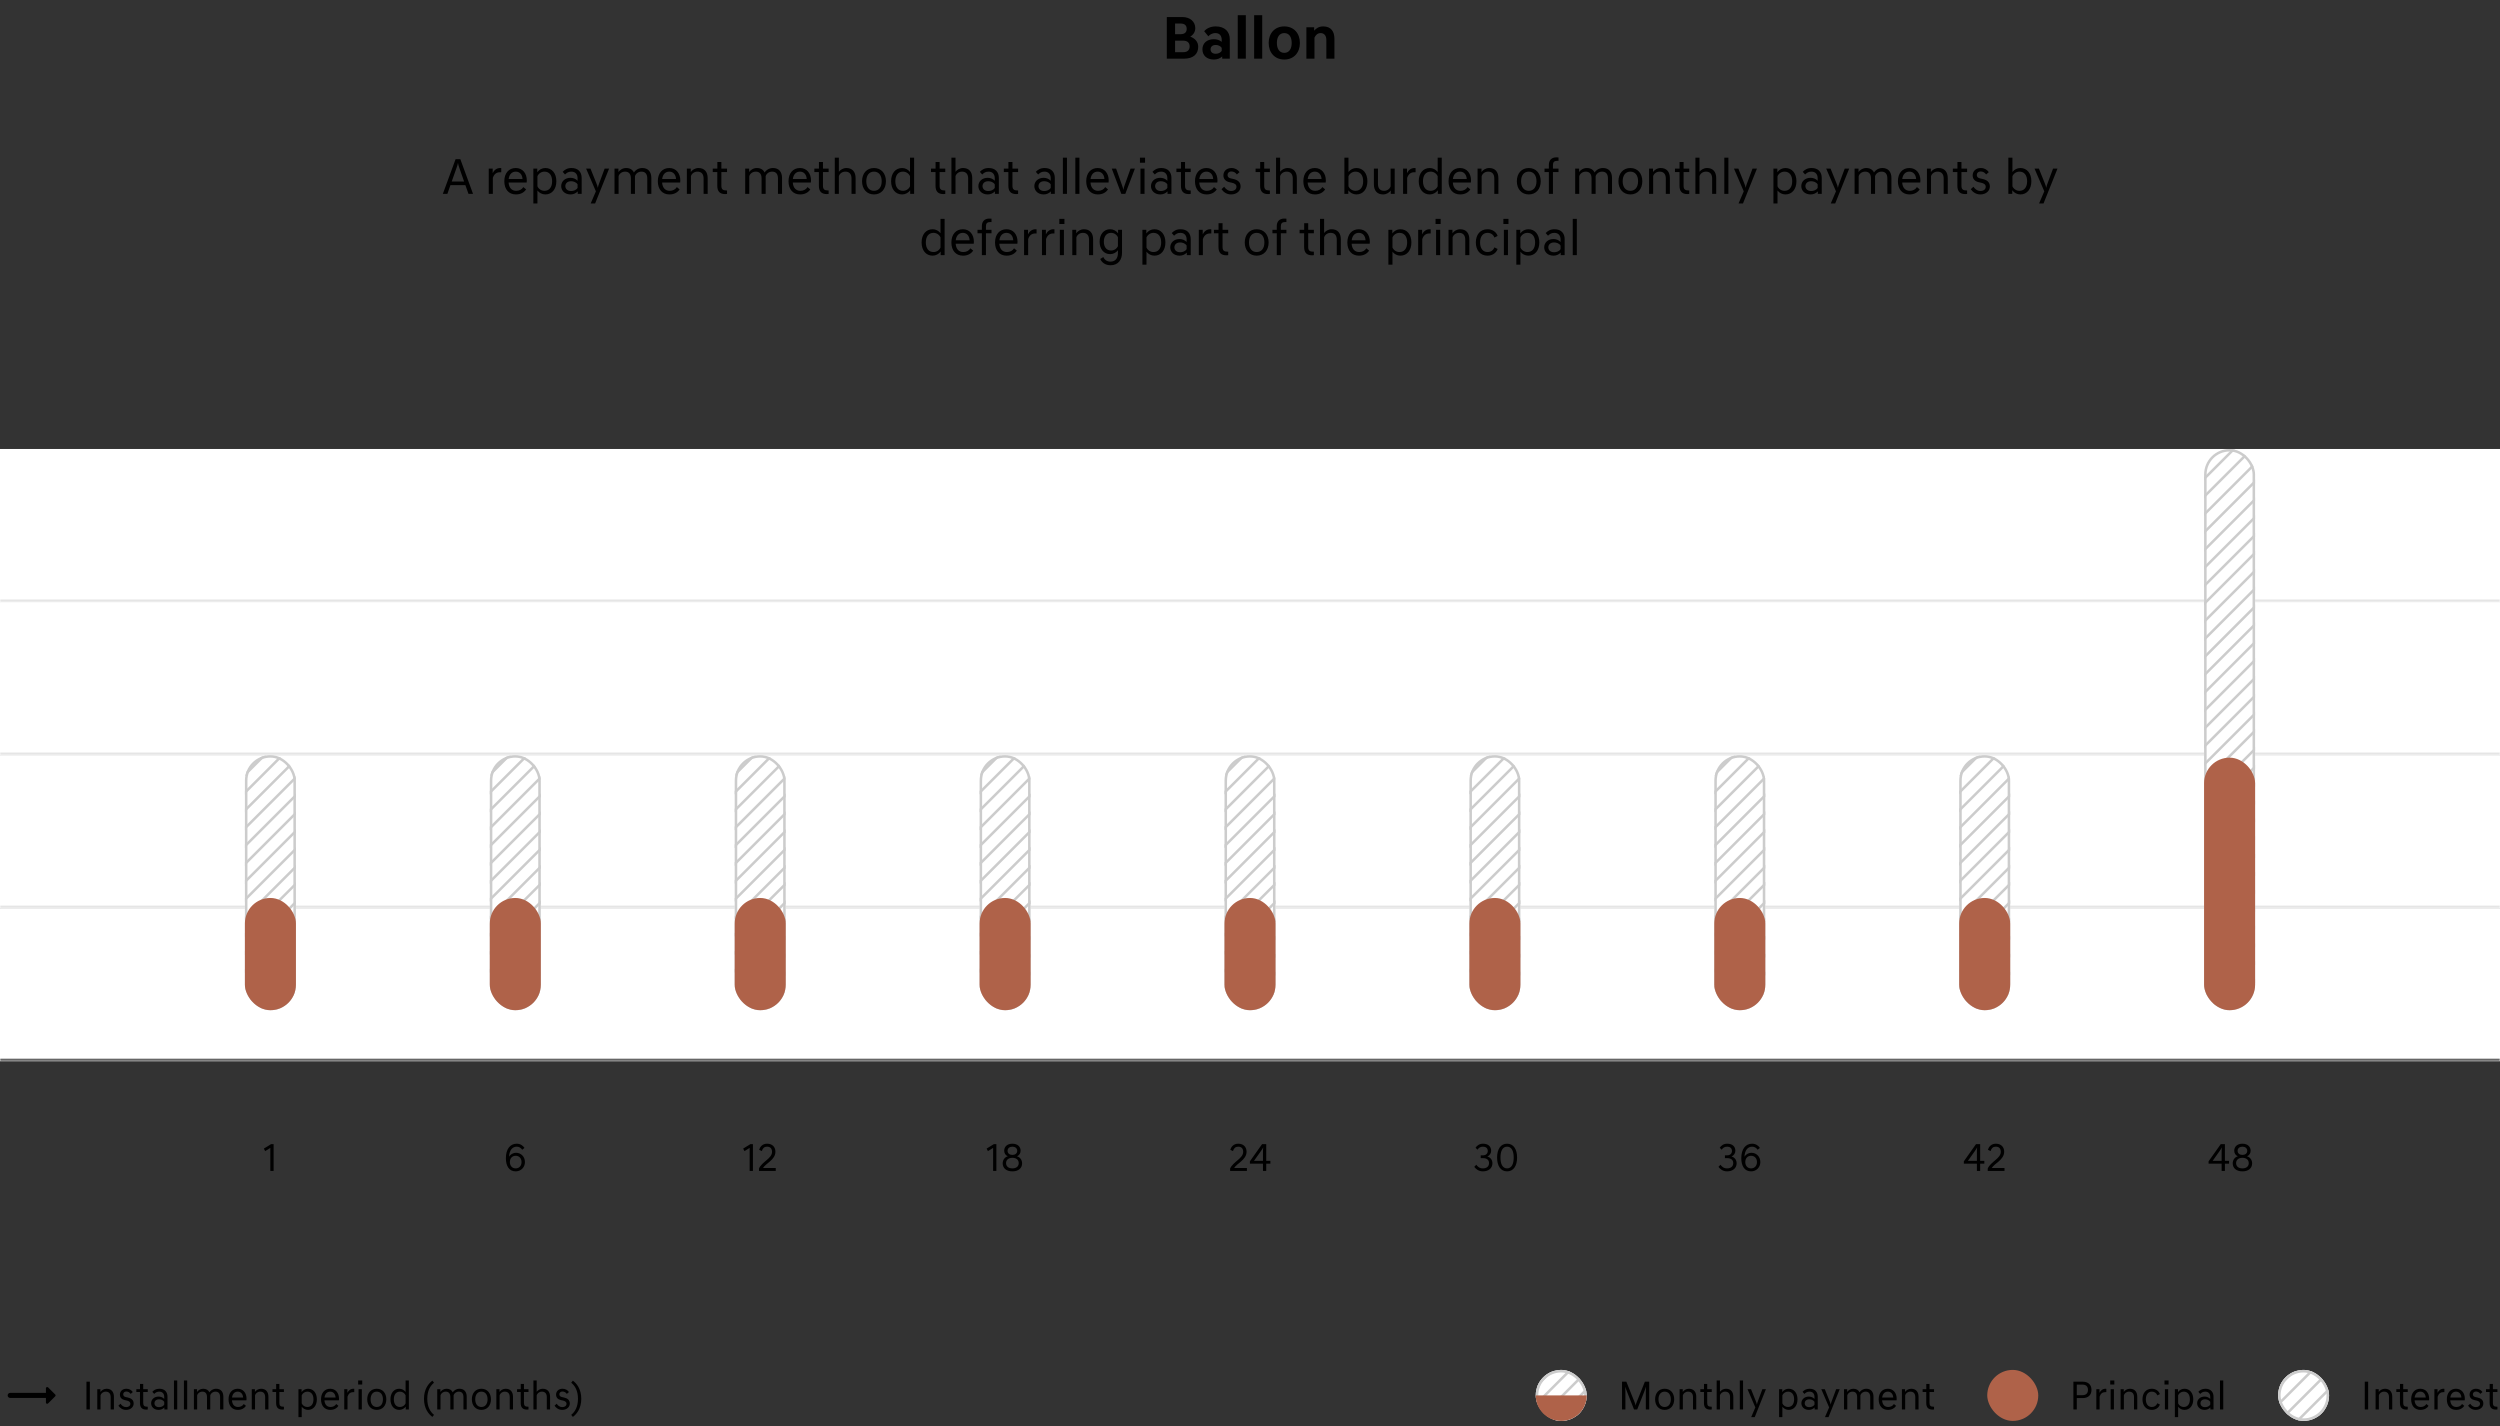 <svg width="980" height="559" viewBox="0 0 980 559" fill="none" xmlns="http://www.w3.org/2000/svg">
    <rect x="0" y="0" width="980" height="559" fill="#333333" stroke="none"/>
    <path d="M457.387 23V6.68H463.483C466.555 6.68 468.547 8.528 468.547 11.024C468.547 12.464 467.827 13.616 466.579 14.36C468.427 15.032 469.699 16.376 469.699 18.344C469.699 21.248 467.707 23 464.131 23H457.387ZM460.627 20.456H463.819C465.571 20.456 466.339 19.544 466.339 18.2C466.339 16.856 465.571 15.944 463.819 15.944H460.627V20.456ZM460.627 13.4H462.787C464.539 13.4 465.187 12.512 465.187 11.312C465.187 10.112 464.539 9.224 462.787 9.224H460.627V13.4ZM478.91 16.4V15.632C478.91 14.168 478.19 12.968 476.462 12.968C475.094 12.968 474.158 13.64 473.678 14.24L472.046 12.248C472.79 11.288 474.398 10.352 476.534 10.352C480.158 10.352 482.078 12.44 482.078 15.368V23H479.102V22.136C478.238 22.928 477.11 23.336 475.838 23.336C473.03 23.336 471.35 21.704 471.35 19.352C471.35 17 473.03 15.368 475.838 15.368C477.038 15.368 478.07 15.728 478.91 16.4ZM478.91 19.952V18.752C478.454 18.104 477.638 17.624 476.582 17.624C475.118 17.624 474.542 18.464 474.542 19.352C474.542 20.24 475.118 21.08 476.582 21.08C477.638 21.08 478.454 20.6 478.91 19.952ZM485.198 23V5.96H488.366V23H485.198ZM491.62 23V5.96H494.788V23H491.62ZM503.442 20.72C505.41 20.72 506.346 19.064 506.346 16.832C506.346 14.6 505.41 12.968 503.442 12.968C501.474 12.968 500.538 14.6 500.538 16.832C500.538 19.064 501.474 20.72 503.442 20.72ZM503.442 10.352C507.186 10.352 509.562 13.064 509.562 16.832C509.562 20.624 507.186 23.336 503.442 23.336C499.698 23.336 497.322 20.624 497.322 16.832C497.322 13.064 499.698 10.352 503.442 10.352ZM512.105 23V10.688H515.153V12.032C515.921 11.072 517.097 10.352 518.681 10.352C521.777 10.352 523.097 12.344 523.097 15.224V23H519.929V15.632C519.929 13.88 518.993 12.968 517.673 12.968C516.521 12.968 515.705 13.76 515.273 14.768V23H512.105Z" fill="black"/>
    <path d="M173.59 76L178.59 62.4H180.45L185.43 76H183.65L182.43 72.58H176.57L175.37 76H173.59ZM178.95 65.84L177.07 71.16H181.93L180.07 65.84C179.79 65.04 179.55 64.26 179.55 63.96H179.49C179.49 64.26 179.25 65.04 178.95 65.84ZM191.591 76V66.08H193.131V67.86C193.671 66.76 194.651 65.86 196.071 65.86C196.211 65.86 196.351 65.86 196.491 65.9V67.52H195.951C194.631 67.52 193.671 68.24 193.191 69.74V76H191.591ZM206.45 71.54H199.37C199.51 73.6 200.59 74.8 202.35 74.8C203.57 74.8 204.57 74.28 205.15 73.34L206.23 74.24C205.49 75.36 204.21 76.22 202.25 76.22C199.43 76.22 197.69 74.22 197.69 71.04C197.69 67.88 199.47 65.86 202.19 65.86C204.85 65.86 206.51 67.94 206.51 70.76C206.51 71.02 206.49 71.3 206.45 71.54ZM199.39 70.18H204.83C204.73 68.4 203.69 67.28 202.19 67.28C200.67 67.28 199.63 68.32 199.39 70.18ZM209.072 79.76V66.08H210.612V67.5C211.332 66.5 212.492 65.86 213.772 65.86C216.412 65.86 218.092 67.98 218.092 71.04C218.092 74.1 216.412 76.22 213.772 76.22C212.532 76.22 211.392 75.62 210.672 74.68V79.76H209.072ZM210.672 69.08V73.02C211.132 74.08 212.192 74.8 213.432 74.8C215.312 74.8 216.432 73.38 216.432 71.04C216.432 68.7 215.312 67.28 213.432 67.28C212.192 67.28 211.132 68.02 210.672 69.08ZM226.411 70.86V69.86C226.411 68.42 225.631 67.28 223.991 67.28C222.811 67.28 222.211 67.7 221.491 68.4L220.571 67.36C221.291 66.6 222.291 65.86 224.031 65.86C226.631 65.86 228.011 67.44 228.011 69.74V76H226.471V75.02C225.731 75.82 224.711 76.22 223.651 76.22C221.411 76.22 219.991 74.76 219.991 72.96C219.991 71.16 221.411 69.7 223.651 69.7C224.691 69.7 225.691 70.1 226.411 70.86ZM226.411 73.64V72.28C225.891 71.4 224.771 71.04 223.871 71.04C222.251 71.04 221.611 72.06 221.611 72.96C221.611 73.86 222.251 74.88 223.871 74.88C224.771 74.88 225.891 74.54 226.411 73.64ZM231.549 79.76L233.589 75L229.749 66.08H231.469L233.749 71.76C234.049 72.5 234.309 73.24 234.309 73.54H234.369C234.469 73.02 234.629 72.5 234.909 71.76L237.029 66.08H238.769L233.289 79.76H231.549ZM240.888 76V66.08H242.428V67.44C242.948 66.66 244.068 65.86 245.448 65.86C246.908 65.86 247.948 66.48 248.488 67.62C248.968 66.78 250.208 65.86 251.768 65.86C254.048 65.86 255.328 67.32 255.328 69.78V76H253.728V69.94C253.728 68.18 252.908 67.28 251.468 67.28C250.128 67.28 249.188 68.12 248.908 69.06V76H247.308V69.94C247.308 68.18 246.488 67.28 245.048 67.28C243.708 67.28 242.768 68.12 242.488 69.06V76H240.888ZM266.626 71.54H259.546C259.686 73.6 260.766 74.8 262.526 74.8C263.746 74.8 264.746 74.28 265.326 73.34L266.406 74.24C265.666 75.36 264.386 76.22 262.426 76.22C259.606 76.22 257.866 74.22 257.866 71.04C257.866 67.88 259.646 65.86 262.366 65.86C265.026 65.86 266.686 67.94 266.686 70.76C266.686 71.02 266.666 71.3 266.626 71.54ZM259.566 70.18H265.006C264.906 68.4 263.866 67.28 262.366 67.28C260.846 67.28 259.806 68.32 259.566 70.18ZM269.247 76V66.08H270.787V67.44C271.307 66.66 272.427 65.86 273.807 65.86C276.107 65.86 277.407 67.34 277.407 69.82V76H275.807V69.98C275.807 68.2 274.927 67.28 273.407 67.28C272.067 67.28 271.127 68.12 270.847 69.06V76H269.247ZM281.178 72.84V67.44H279.398V66.08H281.198V63.5H282.778V66.08H284.998V67.44H282.778V72.84C282.778 74.2 283.378 74.66 284.718 74.66H284.998V76.02C284.798 76.06 284.538 76.08 284.278 76.08C282.238 76.08 281.178 75.08 281.178 72.84ZM292.119 76V66.08H293.659V67.44C294.179 66.66 295.299 65.86 296.679 65.86C298.139 65.86 299.179 66.48 299.719 67.62C300.199 66.78 301.439 65.86 302.999 65.86C305.279 65.86 306.559 67.32 306.559 69.78V76H304.959V69.94C304.959 68.18 304.139 67.28 302.699 67.28C301.359 67.28 300.419 68.12 300.139 69.06V76H298.539V69.94C298.539 68.18 297.719 67.28 296.279 67.28C294.939 67.28 293.999 68.12 293.719 69.06V76H292.119ZM317.856 71.54H310.776C310.916 73.6 311.996 74.8 313.756 74.8C314.976 74.8 315.976 74.28 316.556 73.34L317.636 74.24C316.896 75.36 315.616 76.22 313.656 76.22C310.836 76.22 309.096 74.22 309.096 71.04C309.096 67.88 310.876 65.86 313.596 65.86C316.256 65.86 317.916 67.94 317.916 70.76C317.916 71.02 317.896 71.3 317.856 71.54ZM310.796 70.18H316.236C316.136 68.4 315.096 67.28 313.596 67.28C312.076 67.28 311.036 68.32 310.796 70.18ZM321.002 72.84V67.44H319.222V66.08H321.022V63.5H322.602V66.08H324.822V67.44H322.602V72.84C322.602 74.2 323.202 74.66 324.542 74.66H324.822V76.02C324.622 76.06 324.362 76.08 324.102 76.08C322.062 76.08 321.002 75.08 321.002 72.84ZM327.236 76V61.8H328.836V67.34C329.376 66.6 330.476 65.86 331.796 65.86C334.096 65.86 335.396 67.34 335.396 69.82V76H333.796V69.98C333.796 68.2 332.916 67.28 331.396 67.28C330.056 67.28 329.116 68.12 328.836 69.06V76H327.236ZM342.604 74.8C344.444 74.8 345.624 73.4 345.624 71.04C345.624 68.68 344.444 67.28 342.604 67.28C340.764 67.28 339.584 68.68 339.584 71.04C339.584 73.4 340.764 74.8 342.604 74.8ZM342.604 65.86C345.444 65.86 347.284 67.98 347.284 71.04C347.284 74.1 345.444 76.22 342.604 76.22C339.764 76.22 337.924 74.1 337.924 71.04C337.924 67.98 339.764 65.86 342.604 65.86ZM356.791 76V74.6C356.051 75.6 354.891 76.22 353.631 76.22C350.991 76.22 349.311 74.1 349.311 71.04C349.311 67.98 350.991 65.86 353.631 65.86C354.871 65.86 355.991 66.46 356.731 67.42V61.8H358.331V76H356.791ZM356.731 73.02V69.08C356.271 68.02 355.211 67.28 353.971 67.28C352.091 67.28 350.971 68.7 350.971 71.04C350.971 73.38 352.091 74.8 353.971 74.8C355.211 74.8 356.271 74.08 356.731 73.02ZM366.725 72.84V67.44H364.945V66.08H366.745V63.5H368.325V66.08H370.545V67.44H368.325V72.84C368.325 74.2 368.925 74.66 370.265 74.66H370.545V76.02C370.345 76.06 370.085 76.08 369.825 76.08C367.785 76.08 366.725 75.08 366.725 72.84ZM372.958 76V61.8H374.558V67.34C375.098 66.6 376.198 65.86 377.518 65.86C379.818 65.86 381.118 67.34 381.118 69.82V76H379.518V69.98C379.518 68.2 378.638 67.28 377.118 67.28C375.778 67.28 374.838 68.12 374.558 69.06V76H372.958ZM389.946 70.86V69.86C389.946 68.42 389.166 67.28 387.526 67.28C386.346 67.28 385.746 67.7 385.026 68.4L384.106 67.36C384.826 66.6 385.826 65.86 387.566 65.86C390.166 65.86 391.546 67.44 391.546 69.74V76H390.006V75.02C389.266 75.82 388.246 76.22 387.186 76.22C384.946 76.22 383.526 74.76 383.526 72.96C383.526 71.16 384.946 69.7 387.186 69.7C388.226 69.7 389.226 70.1 389.946 70.86ZM389.946 73.64V72.28C389.426 71.4 388.306 71.04 387.406 71.04C385.786 71.04 385.146 72.06 385.146 72.96C385.146 73.86 385.786 74.88 387.406 74.88C388.306 74.88 389.426 74.54 389.946 73.64ZM395.279 72.84V67.44H393.499V66.08H395.299V63.5H396.879V66.08H399.099V67.44H396.879V72.84C396.879 74.2 397.479 74.66 398.819 74.66H399.099V76.02C398.899 76.06 398.639 76.08 398.379 76.08C396.339 76.08 395.279 75.08 395.279 72.84ZM411.88 70.86V69.86C411.88 68.42 411.1 67.28 409.46 67.28C408.28 67.28 407.68 67.7 406.96 68.4L406.04 67.36C406.76 66.6 407.76 65.86 409.5 65.86C412.1 65.86 413.48 67.44 413.48 69.74V76H411.94V75.02C411.2 75.82 410.18 76.22 409.12 76.22C406.88 76.22 405.46 74.76 405.46 72.96C405.46 71.16 406.88 69.7 409.12 69.7C410.16 69.7 411.16 70.1 411.88 70.86ZM411.88 73.64V72.28C411.36 71.4 410.24 71.04 409.34 71.04C407.72 71.04 407.08 72.06 407.08 72.96C407.08 73.86 407.72 74.88 409.34 74.88C410.24 74.88 411.36 74.54 411.88 73.64ZM416.65 61.8H418.25V76H416.65V61.8ZM421.533 61.8H423.133V76H421.533V61.8ZM434.555 71.54H427.475C427.615 73.6 428.695 74.8 430.455 74.8C431.675 74.8 432.675 74.28 433.255 73.34L434.335 74.24C433.595 75.36 432.315 76.22 430.355 76.22C427.535 76.22 425.795 74.22 425.795 71.04C425.795 67.88 427.575 65.86 430.295 65.86C432.955 65.86 434.615 67.94 434.615 70.76C434.615 71.02 434.595 71.3 434.555 71.54ZM427.495 70.18H432.935C432.835 68.4 431.795 67.28 430.295 67.28C428.775 67.28 427.735 68.32 427.495 70.18ZM439.564 76L435.804 66.08H437.504L439.784 72.48C440.064 73.26 440.324 74.04 440.324 74.34H440.384C440.384 74.04 440.624 73.26 440.904 72.48L443.184 66.08H444.884L441.124 76H439.564ZM447.06 66.08H448.66V76H447.06V66.08ZM446.86 61.8H448.86V63.8H446.86V61.8ZM457.603 70.86V69.86C457.603 68.42 456.823 67.28 455.183 67.28C454.003 67.28 453.403 67.7 452.683 68.4L451.763 67.36C452.483 66.6 453.483 65.86 455.223 65.86C457.823 65.86 459.203 67.44 459.203 69.74V76H457.663V75.02C456.923 75.82 455.903 76.22 454.843 76.22C452.603 76.22 451.183 74.76 451.183 72.96C451.183 71.16 452.603 69.7 454.843 69.7C455.883 69.7 456.883 70.1 457.603 70.86ZM457.603 73.64V72.28C457.083 71.4 455.963 71.04 455.063 71.04C453.443 71.04 452.803 72.06 452.803 72.96C452.803 73.86 453.443 74.88 455.063 74.88C455.963 74.88 457.083 74.54 457.603 73.64ZM462.936 72.84V67.44H461.156V66.08H462.956V63.5H464.536V66.08H466.756V67.44H464.536V72.84C464.536 74.2 465.136 74.66 466.476 74.66H466.756V76.02C466.556 76.06 466.296 76.08 466.036 76.08C463.996 76.08 462.936 75.08 462.936 72.84ZM477.192 71.54H470.112C470.252 73.6 471.332 74.8 473.092 74.8C474.312 74.8 475.312 74.28 475.892 73.34L476.972 74.24C476.232 75.36 474.952 76.22 472.992 76.22C470.172 76.22 468.432 74.22 468.432 71.04C468.432 67.88 470.212 65.86 472.932 65.86C475.592 65.86 477.252 67.94 477.252 70.76C477.252 71.02 477.232 71.3 477.192 71.54ZM470.132 70.18H475.572C475.472 68.4 474.432 67.28 472.932 67.28C471.412 67.28 470.372 68.32 470.132 70.18ZM485.894 67.48L484.854 68.38C484.274 67.56 483.534 67.22 482.694 67.22C481.714 67.22 481.194 67.86 481.194 68.58C481.194 69.32 481.654 69.76 482.474 69.94L483.314 70.12C485.194 70.52 486.314 71.38 486.314 73.12C486.314 74.72 484.934 76.22 482.574 76.22C480.834 76.22 479.554 75.24 478.834 74.16L479.874 73.2C480.454 74.08 481.374 74.86 482.614 74.86C483.874 74.86 484.694 74.22 484.694 73.22C484.694 72.3 483.954 71.86 482.854 71.62L482.014 71.44C480.454 71.1 479.574 70.18 479.574 68.74C479.574 67.22 480.714 65.86 482.754 65.86C484.134 65.86 485.234 66.5 485.894 67.48ZM493.971 72.84V67.44H492.191V66.08H493.991V63.5H495.571V66.08H497.791V67.44H495.571V72.84C495.571 74.2 496.171 74.66 497.511 74.66H497.791V76.02C497.591 76.06 497.331 76.08 497.071 76.08C495.031 76.08 493.971 75.08 493.971 72.84ZM500.204 76V61.8H501.804V67.34C502.344 66.6 503.444 65.86 504.764 65.86C507.064 65.86 508.364 67.34 508.364 69.82V76H506.764V69.98C506.764 68.2 505.884 67.28 504.364 67.28C503.024 67.28 502.084 68.12 501.804 69.06V76H500.204ZM519.673 71.54H512.593C512.733 73.6 513.813 74.8 515.573 74.8C516.793 74.8 517.793 74.28 518.373 73.34L519.453 74.24C518.713 75.36 517.433 76.22 515.473 76.22C512.653 76.22 510.913 74.22 510.913 71.04C510.913 67.88 512.693 65.86 515.413 65.86C518.073 65.86 519.733 67.94 519.733 70.76C519.733 71.02 519.713 71.3 519.673 71.54ZM512.613 70.18H518.053C517.953 68.4 516.913 67.28 515.413 67.28C513.893 67.28 512.853 68.32 512.613 70.18ZM528.541 74.6V76H527.001V61.8H528.601V67.42C529.341 66.46 530.461 65.86 531.701 65.86C534.341 65.86 536.021 67.98 536.021 71.04C536.021 74.1 534.341 76.22 531.701 76.22C530.441 76.22 529.281 75.6 528.541 74.6ZM528.601 69.08V73.02C529.061 74.08 530.121 74.8 531.361 74.8C533.241 74.8 534.361 73.38 534.361 71.04C534.361 68.7 533.241 67.28 531.361 67.28C530.121 67.28 529.061 68.02 528.601 69.08ZM546.721 66.08V76H545.181V74.66C544.641 75.44 543.541 76.22 542.161 76.22C539.861 76.22 538.561 74.74 538.561 72.26V66.08H540.161V72.1C540.161 73.88 541.041 74.8 542.561 74.8C543.901 74.8 544.821 73.96 545.121 73.02V66.08H546.721ZM550.009 76V66.08H551.549V67.86C552.089 66.76 553.069 65.86 554.489 65.86C554.629 65.86 554.769 65.86 554.909 65.9V67.52H554.369C553.049 67.52 552.089 68.24 551.609 69.74V76H550.009ZM563.627 76V74.6C562.887 75.6 561.727 76.22 560.467 76.22C557.827 76.22 556.147 74.1 556.147 71.04C556.147 67.98 557.827 65.86 560.467 65.86C561.707 65.86 562.827 66.46 563.567 67.42V61.8H565.167V76H563.627ZM563.567 73.02V69.08C563.107 68.02 562.047 67.28 560.807 67.28C558.927 67.28 557.807 68.7 557.807 71.04C557.807 73.38 558.927 74.8 560.807 74.8C562.047 74.8 563.107 74.08 563.567 73.02ZM576.587 71.54H569.507C569.647 73.6 570.727 74.8 572.487 74.8C573.707 74.8 574.707 74.28 575.287 73.34L576.367 74.24C575.627 75.36 574.347 76.22 572.387 76.22C569.567 76.22 567.827 74.22 567.827 71.04C567.827 67.88 569.607 65.86 572.327 65.86C574.987 65.86 576.647 67.94 576.647 70.76C576.647 71.02 576.627 71.3 576.587 71.54ZM569.527 70.18H574.967C574.867 68.4 573.827 67.28 572.327 67.28C570.807 67.28 569.767 68.32 569.527 70.18ZM579.208 76V66.08H580.748V67.44C581.268 66.66 582.388 65.86 583.768 65.86C586.068 65.86 587.368 67.34 587.368 69.82V76H585.768V69.98C585.768 68.2 584.888 67.28 583.368 67.28C582.028 67.28 581.088 68.12 580.808 69.06V76H579.208ZM599.284 74.8C601.124 74.8 602.304 73.4 602.304 71.04C602.304 68.68 601.124 67.28 599.284 67.28C597.444 67.28 596.264 68.68 596.264 71.04C596.264 73.4 597.444 74.8 599.284 74.8ZM599.284 65.86C602.124 65.86 603.964 67.98 603.964 71.04C603.964 74.1 602.124 76.22 599.284 76.22C596.444 76.22 594.604 74.1 594.604 71.04C594.604 67.98 596.444 65.86 599.284 65.86ZM607.154 76V67.44H605.454V66.08H607.154V64.62C607.154 62.9 608.134 61.68 610.094 61.68C610.354 61.68 610.694 61.7 610.934 61.72V63.04H610.454C609.294 63.04 608.754 63.54 608.754 64.64V66.08H610.934V67.44H608.754V76H607.154ZM617.47 76V66.08H619.01V67.44C619.53 66.66 620.65 65.86 622.03 65.86C623.49 65.86 624.53 66.48 625.07 67.62C625.55 66.78 626.79 65.86 628.35 65.86C630.63 65.86 631.91 67.32 631.91 69.78V76H630.31V69.94C630.31 68.18 629.49 67.28 628.05 67.28C626.71 67.28 625.77 68.12 625.49 69.06V76H623.89V69.94C623.89 68.18 623.07 67.28 621.63 67.28C620.29 67.28 619.35 68.12 619.07 69.06V76H617.47ZM639.108 74.8C640.948 74.8 642.128 73.4 642.128 71.04C642.128 68.68 640.948 67.28 639.108 67.28C637.268 67.28 636.088 68.68 636.088 71.04C636.088 73.4 637.268 74.8 639.108 74.8ZM639.108 65.86C641.948 65.86 643.788 67.98 643.788 71.04C643.788 74.1 641.948 76.22 639.108 76.22C636.268 76.22 634.428 74.1 634.428 71.04C634.428 67.98 636.268 65.86 639.108 65.86ZM646.435 76V66.08H647.975V67.44C648.495 66.66 649.615 65.86 650.995 65.86C653.295 65.86 654.595 67.34 654.595 69.82V76H652.995V69.98C652.995 68.2 652.115 67.28 650.595 67.28C649.255 67.28 648.315 68.12 648.035 69.06V76H646.435ZM658.365 72.84V67.44H656.585V66.08H658.385V63.5H659.965V66.08H662.185V67.44H659.965V72.84C659.965 74.2 660.565 74.66 661.905 74.66H662.185V76.02C661.985 76.06 661.725 76.08 661.465 76.08C659.425 76.08 658.365 75.08 658.365 72.84ZM664.599 76V61.8H666.199V67.34C666.739 66.6 667.839 65.86 669.159 65.86C671.459 65.86 672.759 67.34 672.759 69.82V76H671.159V69.98C671.159 68.2 670.279 67.28 668.759 67.28C667.419 67.28 666.479 68.12 666.199 69.06V76H664.599ZM675.927 61.8H677.527V76H675.927V61.8ZM681.51 79.76L683.55 75L679.71 66.08H681.43L683.71 71.76C684.01 72.5 684.27 73.24 684.27 73.54H684.33C684.43 73.02 684.59 72.5 684.87 71.76L686.99 66.08H688.73L683.25 79.76H681.51ZM695.185 79.76V66.08H696.725V67.5C697.445 66.5 698.605 65.86 699.885 65.86C702.525 65.86 704.205 67.98 704.205 71.04C704.205 74.1 702.525 76.22 699.885 76.22C698.645 76.22 697.505 75.62 696.785 74.68V79.76H695.185ZM696.785 69.08V73.02C697.245 74.08 698.305 74.8 699.545 74.8C701.425 74.8 702.545 73.38 702.545 71.04C702.545 68.7 701.425 67.28 699.545 67.28C698.305 67.28 697.245 68.02 696.785 69.08ZM712.525 70.86V69.86C712.525 68.42 711.745 67.28 710.105 67.28C708.925 67.28 708.325 67.7 707.605 68.4L706.685 67.36C707.405 66.6 708.405 65.86 710.145 65.86C712.745 65.86 714.125 67.44 714.125 69.74V76H712.585V75.02C711.845 75.82 710.825 76.22 709.765 76.22C707.525 76.22 706.105 74.76 706.105 72.96C706.105 71.16 707.525 69.7 709.765 69.7C710.805 69.7 711.805 70.1 712.525 70.86ZM712.525 73.64V72.28C712.005 71.4 710.885 71.04 709.985 71.04C708.365 71.04 707.725 72.06 707.725 72.96C707.725 73.86 708.365 74.88 709.985 74.88C710.885 74.88 712.005 74.54 712.525 73.64ZM717.662 79.76L719.702 75L715.862 66.08H717.582L719.862 71.76C720.162 72.5 720.422 73.24 720.422 73.54H720.482C720.582 73.02 720.742 72.5 721.022 71.76L723.142 66.08H724.882L719.402 79.76H717.662ZM727.001 76V66.08H728.541V67.44C729.061 66.66 730.181 65.86 731.561 65.86C733.021 65.86 734.061 66.48 734.601 67.62C735.081 66.78 736.321 65.86 737.881 65.86C740.161 65.86 741.441 67.32 741.441 69.78V76H739.841V69.94C739.841 68.18 739.021 67.28 737.581 67.28C736.241 67.28 735.301 68.12 735.021 69.06V76H733.421V69.94C733.421 68.18 732.601 67.28 731.161 67.28C729.821 67.28 728.881 68.12 728.601 69.06V76H727.001ZM752.739 71.54H745.659C745.799 73.6 746.879 74.8 748.639 74.8C749.859 74.8 750.859 74.28 751.439 73.34L752.519 74.24C751.779 75.36 750.499 76.22 748.539 76.22C745.719 76.22 743.979 74.22 743.979 71.04C743.979 67.88 745.759 65.86 748.479 65.86C751.139 65.86 752.799 67.94 752.799 70.76C752.799 71.02 752.779 71.3 752.739 71.54ZM745.679 70.18H751.119C751.019 68.4 749.979 67.28 748.479 67.28C746.959 67.28 745.919 68.32 745.679 70.18ZM755.361 76V66.08H756.901V67.44C757.421 66.66 758.541 65.86 759.921 65.86C762.221 65.86 763.521 67.34 763.521 69.82V76H761.921V69.98C761.921 68.2 761.041 67.28 759.521 67.28C758.181 67.28 757.241 68.12 756.961 69.06V76H755.361ZM767.291 72.84V67.44H765.511V66.08H767.311V63.5H768.891V66.08H771.111V67.44H768.891V72.84C768.891 74.2 769.491 74.66 770.831 74.66H771.111V76.02C770.911 76.06 770.651 76.08 770.391 76.08C768.351 76.08 767.291 75.08 767.291 72.84ZM779.605 67.48L778.565 68.38C777.985 67.56 777.245 67.22 776.405 67.22C775.425 67.22 774.905 67.86 774.905 68.58C774.905 69.32 775.365 69.76 776.185 69.94L777.025 70.12C778.905 70.52 780.025 71.38 780.025 73.12C780.025 74.72 778.645 76.22 776.285 76.22C774.545 76.22 773.265 75.24 772.545 74.16L773.585 73.2C774.165 74.08 775.085 74.86 776.325 74.86C777.585 74.86 778.405 74.22 778.405 73.22C778.405 72.3 777.665 71.86 776.565 71.62L775.725 71.44C774.165 71.1 773.285 70.18 773.285 68.74C773.285 67.22 774.425 65.86 776.465 65.86C777.845 65.86 778.945 66.5 779.605 67.48ZM788.815 74.6V76H787.275V61.8H788.875V67.42C789.615 66.46 790.735 65.86 791.975 65.86C794.615 65.86 796.295 67.98 796.295 71.04C796.295 74.1 794.615 76.22 791.975 76.22C790.715 76.22 789.555 75.6 788.815 74.6ZM788.875 69.08V73.02C789.335 74.08 790.395 74.8 791.635 74.8C793.515 74.8 794.635 73.38 794.635 71.04C794.635 68.7 793.515 67.28 791.635 67.28C790.395 67.28 789.335 68.02 788.875 69.08ZM799.322 79.76L801.362 75L797.522 66.08H799.242L801.522 71.76C801.822 72.5 802.082 73.24 802.082 73.54H802.142C802.242 73.02 802.402 72.5 802.682 71.76L804.802 66.08H806.542L801.062 79.76H799.322ZM368.744 100V98.6C368.004 99.6 366.844 100.22 365.584 100.22C362.944 100.22 361.264 98.1 361.264 95.04C361.264 91.98 362.944 89.86 365.584 89.86C366.824 89.86 367.944 90.46 368.684 91.42V85.8H370.284V100H368.744ZM368.684 97.02V93.08C368.224 92.02 367.164 91.28 365.924 91.28C364.044 91.28 362.924 92.7 362.924 95.04C362.924 97.38 364.044 98.8 365.924 98.8C367.164 98.8 368.224 98.08 368.684 97.02ZM381.704 95.54H374.624C374.764 97.6 375.844 98.8 377.604 98.8C378.824 98.8 379.824 98.28 380.404 97.34L381.484 98.24C380.744 99.36 379.464 100.22 377.504 100.22C374.684 100.22 372.944 98.22 372.944 95.04C372.944 91.88 374.724 89.86 377.444 89.86C380.104 89.86 381.764 91.94 381.764 94.76C381.764 95.02 381.744 95.3 381.704 95.54ZM374.644 94.18H380.084C379.984 92.4 378.944 91.28 377.444 91.28C375.924 91.28 374.884 92.32 374.644 94.18ZM384.888 100V91.44H383.188V90.08H384.888V88.62C384.888 86.9 385.868 85.68 387.828 85.68C388.088 85.68 388.428 85.7 388.668 85.72V87.04H388.188C387.028 87.04 386.488 87.54 386.488 88.64V90.08H388.668V91.44H386.488V100H384.888ZM398.813 95.54H391.733C391.873 97.6 392.953 98.8 394.713 98.8C395.933 98.8 396.933 98.28 397.513 97.34L398.593 98.24C397.853 99.36 396.573 100.22 394.613 100.22C391.793 100.22 390.053 98.22 390.053 95.04C390.053 91.88 391.833 89.86 394.553 89.86C397.213 89.86 398.873 91.94 398.873 94.76C398.873 95.02 398.853 95.3 398.813 95.54ZM391.753 94.18H397.193C397.093 92.4 396.053 91.28 394.553 91.28C393.033 91.28 391.993 92.32 391.753 94.18ZM401.435 100V90.08H402.975V91.86C403.515 90.76 404.495 89.86 405.915 89.86C406.055 89.86 406.195 89.86 406.335 89.9V91.52H405.795C404.475 91.52 403.515 92.24 403.035 93.74V100H401.435ZM408.447 100V90.08H409.987V91.86C410.527 90.76 411.507 89.86 412.927 89.86C413.067 89.86 413.207 89.86 413.347 89.9V91.52H412.807C411.487 91.52 410.527 92.24 410.047 93.74V100H408.447ZM415.458 90.08H417.058V100H415.458V90.08ZM415.258 85.8H417.258V87.8H415.258V85.8ZM420.341 100V90.08H421.881V91.44C422.401 90.66 423.521 89.86 424.901 89.86C427.201 89.86 428.501 91.34 428.501 93.82V100H426.901V93.98C426.901 92.2 426.021 91.28 424.501 91.28C423.161 91.28 422.221 92.12 421.941 93.06V100H420.341ZM438.289 91.46V90.08H439.829V99.14C439.829 101.7 438.429 103.98 435.349 103.98C433.229 103.98 431.889 102.84 431.289 101.52L432.489 100.76C432.969 101.82 433.929 102.56 435.289 102.56C437.409 102.56 438.229 101.02 438.229 99.2V98.1C437.509 99.04 436.409 99.62 435.169 99.62C432.669 99.62 431.049 97.58 431.049 94.74C431.049 91.9 432.669 89.86 435.169 89.86C436.429 89.86 437.569 90.48 438.289 91.46ZM438.229 96.48V93.02C437.769 92 436.749 91.28 435.529 91.28C433.769 91.28 432.709 92.62 432.709 94.74C432.709 96.86 433.769 98.2 435.529 98.2C436.749 98.2 437.769 97.5 438.229 96.48ZM447.822 103.76V90.08H449.362V91.5C450.082 90.5 451.242 89.86 452.522 89.86C455.162 89.86 456.842 91.98 456.842 95.04C456.842 98.1 455.162 100.22 452.522 100.22C451.282 100.22 450.142 99.62 449.422 98.68V103.76H447.822ZM449.422 93.08V97.02C449.882 98.08 450.942 98.8 452.182 98.8C454.062 98.8 455.182 97.38 455.182 95.04C455.182 92.7 454.062 91.28 452.182 91.28C450.942 91.28 449.882 92.02 449.422 93.08ZM465.161 94.86V93.86C465.161 92.42 464.381 91.28 462.741 91.28C461.561 91.28 460.961 91.7 460.241 92.4L459.321 91.36C460.041 90.6 461.041 89.86 462.781 89.86C465.381 89.86 466.761 91.44 466.761 93.74V100H465.221V99.02C464.481 99.82 463.461 100.22 462.401 100.22C460.161 100.22 458.741 98.76 458.741 96.96C458.741 95.16 460.161 93.7 462.401 93.7C463.441 93.7 464.441 94.1 465.161 94.86ZM465.161 97.64V96.28C464.641 95.4 463.521 95.04 462.621 95.04C461.001 95.04 460.361 96.06 460.361 96.96C460.361 97.86 461.001 98.88 462.621 98.88C463.521 98.88 464.641 98.54 465.161 97.64ZM469.931 100V90.08H471.471V91.86C472.011 90.76 472.991 89.86 474.411 89.86C474.551 89.86 474.691 89.86 474.831 89.9V91.52H474.291C472.971 91.52 472.011 92.24 471.531 93.74V100H469.931ZM477.643 96.84V91.44H475.863V90.08H477.663V87.5H479.243V90.08H481.463V91.44H479.243V96.84C479.243 98.2 479.843 98.66 481.183 98.66H481.463V100.02C481.263 100.06 481.003 100.08 480.743 100.08C478.703 100.08 477.643 99.08 477.643 96.84ZM492.623 98.8C494.463 98.8 495.643 97.4 495.643 95.04C495.643 92.68 494.463 91.28 492.623 91.28C490.783 91.28 489.603 92.68 489.603 95.04C489.603 97.4 490.783 98.8 492.623 98.8ZM492.623 89.86C495.463 89.86 497.303 91.98 497.303 95.04C497.303 98.1 495.463 100.22 492.623 100.22C489.783 100.22 487.943 98.1 487.943 95.04C487.943 91.98 489.783 89.86 492.623 89.86ZM500.494 100V91.44H498.794V90.08H500.494V88.62C500.494 86.9 501.474 85.68 503.434 85.68C503.694 85.68 504.034 85.7 504.274 85.72V87.04H503.794C502.634 87.04 502.094 87.54 502.094 88.64V90.08H504.274V91.44H502.094V100H500.494ZM511.217 96.84V91.44H509.437V90.08H511.237V87.5H512.817V90.08H515.037V91.44H512.817V96.84C512.817 98.2 513.417 98.66 514.757 98.66H515.037V100.02C514.837 100.06 514.577 100.08 514.317 100.08C512.277 100.08 511.217 99.08 511.217 96.84ZM517.451 100V85.8H519.051V91.34C519.591 90.6 520.691 89.86 522.011 89.86C524.311 89.86 525.611 91.34 525.611 93.82V100H524.011V93.98C524.011 92.2 523.131 91.28 521.611 91.28C520.271 91.28 519.331 92.12 519.051 93.06V100H517.451ZM536.919 95.54H529.839C529.979 97.6 531.059 98.8 532.819 98.8C534.039 98.8 535.039 98.28 535.619 97.34L536.699 98.24C535.959 99.36 534.679 100.22 532.719 100.22C529.899 100.22 528.159 98.22 528.159 95.04C528.159 91.88 529.939 89.86 532.659 89.86C535.319 89.86 536.979 91.94 536.979 94.76C536.979 95.02 536.959 95.3 536.919 95.54ZM529.859 94.18H535.299C535.199 92.4 534.159 91.28 532.659 91.28C531.139 91.28 530.099 92.32 529.859 94.18ZM544.247 103.76V90.08H545.787V91.5C546.507 90.5 547.667 89.86 548.947 89.86C551.587 89.86 553.267 91.98 553.267 95.04C553.267 98.1 551.587 100.22 548.947 100.22C547.707 100.22 546.567 99.62 545.847 98.68V103.76H544.247ZM545.847 93.08V97.02C546.307 98.08 547.367 98.8 548.607 98.8C550.487 98.8 551.607 97.38 551.607 95.04C551.607 92.7 550.487 91.28 548.607 91.28C547.367 91.28 546.307 92.02 545.847 93.08ZM555.927 100V90.08H557.467V91.86C558.007 90.76 558.987 89.86 560.407 89.86C560.547 89.86 560.687 89.86 560.827 89.9V91.52H560.287C558.967 91.52 558.007 92.24 557.527 93.74V100H555.927ZM562.939 90.08H564.539V100H562.939V90.08ZM562.739 85.8H564.739V87.8H562.739V85.8ZM567.822 100V90.08H569.362V91.44C569.882 90.66 571.002 89.86 572.382 89.86C574.682 89.86 575.982 91.34 575.982 93.82V100H574.382V93.98C574.382 92.2 573.502 91.28 571.982 91.28C570.642 91.28 569.702 92.12 569.422 93.06V100H567.822ZM587.07 92.48L585.81 93.12C585.35 91.92 584.39 91.28 583.11 91.28C581.33 91.28 580.19 92.68 580.19 95.04C580.19 97.4 581.33 98.8 583.11 98.8C584.39 98.8 585.35 98.16 585.81 96.96L587.07 97.6C586.51 99.2 584.99 100.22 583.11 100.22C580.25 100.22 578.53 98.1 578.53 95.04C578.53 91.98 580.25 89.86 583.11 89.86C584.99 89.86 586.51 90.88 587.07 92.48ZM589.521 90.08H591.121V100H589.521V90.08ZM589.321 85.8H591.321V87.8H589.321V85.8ZM594.404 103.76V90.08H595.944V91.5C596.664 90.5 597.824 89.86 599.104 89.86C601.744 89.86 603.424 91.98 603.424 95.04C603.424 98.1 601.744 100.22 599.104 100.22C597.864 100.22 596.724 99.62 596.004 98.68V103.76H594.404ZM596.004 93.08V97.02C596.464 98.08 597.524 98.8 598.764 98.8C600.644 98.8 601.764 97.38 601.764 95.04C601.764 92.7 600.644 91.28 598.764 91.28C597.524 91.28 596.464 92.02 596.004 93.08ZM611.743 94.86V93.86C611.743 92.42 610.963 91.28 609.323 91.28C608.143 91.28 607.543 91.7 606.823 92.4L605.903 91.36C606.623 90.6 607.623 89.86 609.363 89.86C611.963 89.86 613.343 91.44 613.343 93.74V100H611.803V99.02C611.063 99.82 610.043 100.22 608.983 100.22C606.743 100.22 605.323 98.76 605.323 96.96C605.323 95.16 606.743 93.7 608.983 93.7C610.023 93.7 611.023 94.1 611.743 94.86ZM611.743 97.64V96.28C611.223 95.4 610.103 95.04 609.203 95.04C607.583 95.04 606.943 96.06 606.943 96.96C606.943 97.86 607.583 98.88 609.203 98.88C610.103 98.88 611.223 98.54 611.743 97.64ZM616.513 85.8H618.113V100H616.513V85.8Z" fill="black"/>
    <mask id="path-3-inside-1_288_38179" fill="white">
    <path d="M0 176H980V236H0V176Z"/>
    </mask>
    <path d="M0 176H980V236H0V176Z" fill="white"/>
    <path d="M980 235H0V237H980V235Z" fill="#E5E5E5" mask="url(#path-3-inside-1_288_38179)"/>
    <mask id="path-5-inside-2_288_38179" fill="white">
    <path d="M0 236H980V296H0V236Z"/>
    </mask>
    <path d="M0 236H980V296H0V236Z" fill="white"/>
    <path d="M980 295H0V297H980V295Z" fill="#E5E5E5" mask="url(#path-5-inside-2_288_38179)"/>
    <mask id="path-7-inside-3_288_38179" fill="white">
    <path d="M0 296H980V356H0V296Z"/>
    </mask>
    <path d="M0 296H980V356H0V296Z" fill="white"/>
    <path d="M980 355H0V357H980V355Z" fill="#E5E5E5" mask="url(#path-7-inside-3_288_38179)"/>
    <mask id="path-9-inside-4_288_38179" fill="white">
    <path d="M0 356H980V416H0V356Z"/>
    </mask>
    <path d="M0 356H980V416H0V356Z" fill="white"/>
    <path d="M980 415H0V417H980V415Z" fill="#666666" mask="url(#path-9-inside-4_288_38179)"/>
    <g clip-path="url(#clip0_288_38179)">
    <rect x="96" y="296" width="20" height="100" rx="10" fill="white"/>
    <g clip-path="url(#clip1_288_38179)">
    <line x1="91.646" y1="370.787" x2="119.931" y2="342.503" stroke="#CCCCCC"/>
    <line x1="91.646" y1="377.928" x2="119.931" y2="349.643" stroke="#CCCCCC"/>
    <line x1="91.646" y1="384.928" x2="119.931" y2="356.643" stroke="#CCCCCC"/>
    <line x1="91.646" y1="391.928" x2="119.931" y2="363.643" stroke="#CCCCCC"/>
    <line x1="91.646" y1="398.928" x2="119.931" y2="370.643" stroke="#CCCCCC"/>
    <line x1="91.646" y1="405.928" x2="119.931" y2="377.643" stroke="#CCCCCC"/>
    <line x1="91.646" y1="412.928" x2="119.931" y2="384.643" stroke="#CCCCCC"/>
    <line x1="91.646" y1="419.928" x2="119.931" y2="391.643" stroke="#CCCCCC"/>
    <line x1="91.646" y1="301.076" x2="119.931" y2="272.792" stroke="#CCCCCC"/>
    <line x1="91.646" y1="308.076" x2="119.931" y2="279.792" stroke="#CCCCCC"/>
    <line x1="91.646" y1="315.076" x2="119.931" y2="286.792" stroke="#CCCCCC"/>
    <line x1="91.646" y1="322.076" x2="119.931" y2="293.792" stroke="#CCCCCC"/>
    <line x1="91.646" y1="329.076" x2="119.931" y2="300.792" stroke="#CCCCCC"/>
    <line x1="91.646" y1="336.076" x2="119.931" y2="307.792" stroke="#CCCCCC"/>
    <line x1="91.646" y1="343.076" x2="119.931" y2="314.792" stroke="#CCCCCC"/>
    <line x1="91.646" y1="350.076" x2="119.931" y2="321.792" stroke="#CCCCCC"/>
    <line x1="91.646" y1="357.076" x2="119.931" y2="328.792" stroke="#CCCCCC"/>
    <line x1="91.646" y1="364.076" x2="119.931" y2="335.792" stroke="#CCCCCC"/>
    </g>
    </g>
    <rect x="96.5" y="296.5" width="19" height="99" rx="9.5" stroke="#CCCCCC"/>
    <rect x="96" y="352" width="20" height="44" rx="10" fill="#AF6249"/>
    <g clip-path="url(#clip2_288_38179)">
    <rect x="192" y="296" width="20" height="100" rx="10" fill="white"/>
    <g clip-path="url(#clip3_288_38179)">
    <line x1="187.646" y1="370.787" x2="215.931" y2="342.503" stroke="#CCCCCC"/>
    <line x1="187.646" y1="377.928" x2="215.931" y2="349.643" stroke="#CCCCCC"/>
    <line x1="187.646" y1="384.928" x2="215.931" y2="356.643" stroke="#CCCCCC"/>
    <line x1="187.646" y1="391.928" x2="215.931" y2="363.643" stroke="#CCCCCC"/>
    <line x1="187.646" y1="398.928" x2="215.931" y2="370.643" stroke="#CCCCCC"/>
    <line x1="187.646" y1="405.928" x2="215.931" y2="377.643" stroke="#CCCCCC"/>
    <line x1="187.646" y1="412.928" x2="215.931" y2="384.643" stroke="#CCCCCC"/>
    <line x1="187.646" y1="419.928" x2="215.931" y2="391.643" stroke="#CCCCCC"/>
    <line x1="187.646" y1="301.076" x2="215.931" y2="272.792" stroke="#CCCCCC"/>
    <line x1="187.646" y1="308.076" x2="215.931" y2="279.792" stroke="#CCCCCC"/>
    <line x1="187.646" y1="315.076" x2="215.931" y2="286.792" stroke="#CCCCCC"/>
    <line x1="187.646" y1="322.076" x2="215.931" y2="293.792" stroke="#CCCCCC"/>
    <line x1="187.646" y1="329.076" x2="215.931" y2="300.792" stroke="#CCCCCC"/>
    <line x1="187.646" y1="336.076" x2="215.931" y2="307.792" stroke="#CCCCCC"/>
    <line x1="187.646" y1="343.076" x2="215.931" y2="314.792" stroke="#CCCCCC"/>
    <line x1="187.646" y1="350.076" x2="215.931" y2="321.792" stroke="#CCCCCC"/>
    <line x1="187.646" y1="357.076" x2="215.931" y2="328.792" stroke="#CCCCCC"/>
    <line x1="187.646" y1="364.076" x2="215.931" y2="335.792" stroke="#CCCCCC"/>
    </g>
    </g>
    <rect x="192.5" y="296.5" width="19" height="99" rx="9.5" stroke="#CCCCCC"/>
    <rect x="192" y="352" width="20" height="44" rx="10" fill="#AF6249"/>
    <g clip-path="url(#clip4_288_38179)">
    <rect x="288" y="296" width="20" height="100" rx="10" fill="white"/>
    <g clip-path="url(#clip5_288_38179)">
    <line x1="283.646" y1="370.787" x2="311.931" y2="342.503" stroke="#CCCCCC"/>
    <line x1="283.646" y1="377.928" x2="311.931" y2="349.643" stroke="#CCCCCC"/>
    <line x1="283.646" y1="384.928" x2="311.931" y2="356.643" stroke="#CCCCCC"/>
    <line x1="283.646" y1="391.928" x2="311.931" y2="363.643" stroke="#CCCCCC"/>
    <line x1="283.646" y1="398.928" x2="311.931" y2="370.643" stroke="#CCCCCC"/>
    <line x1="283.646" y1="405.928" x2="311.931" y2="377.643" stroke="#CCCCCC"/>
    <line x1="283.646" y1="412.928" x2="311.931" y2="384.643" stroke="#CCCCCC"/>
    <line x1="283.646" y1="419.928" x2="311.931" y2="391.643" stroke="#CCCCCC"/>
    <line x1="283.646" y1="301.076" x2="311.931" y2="272.792" stroke="#CCCCCC"/>
    <line x1="283.646" y1="308.076" x2="311.931" y2="279.792" stroke="#CCCCCC"/>
    <line x1="283.646" y1="315.076" x2="311.931" y2="286.792" stroke="#CCCCCC"/>
    <line x1="283.646" y1="322.076" x2="311.931" y2="293.792" stroke="#CCCCCC"/>
    <line x1="283.646" y1="329.076" x2="311.931" y2="300.792" stroke="#CCCCCC"/>
    <line x1="283.646" y1="336.076" x2="311.931" y2="307.792" stroke="#CCCCCC"/>
    <line x1="283.646" y1="343.076" x2="311.931" y2="314.792" stroke="#CCCCCC"/>
    <line x1="283.646" y1="350.076" x2="311.931" y2="321.792" stroke="#CCCCCC"/>
    <line x1="283.646" y1="357.076" x2="311.931" y2="328.792" stroke="#CCCCCC"/>
    <line x1="283.646" y1="364.076" x2="311.931" y2="335.792" stroke="#CCCCCC"/>
    </g>
    </g>
    <rect x="288.5" y="296.5" width="19" height="99" rx="9.5" stroke="#CCCCCC"/>
    <rect x="288" y="352" width="20" height="44" rx="10" fill="#AF6249"/>
    <g clip-path="url(#clip6_288_38179)">
    <rect x="384" y="296" width="20" height="100" rx="10" fill="white"/>
    <g clip-path="url(#clip7_288_38179)">
    <line x1="379.646" y1="370.787" x2="407.931" y2="342.503" stroke="#CCCCCC"/>
    <line x1="379.646" y1="377.928" x2="407.931" y2="349.643" stroke="#CCCCCC"/>
    <line x1="379.646" y1="384.928" x2="407.931" y2="356.643" stroke="#CCCCCC"/>
    <line x1="379.646" y1="391.928" x2="407.931" y2="363.643" stroke="#CCCCCC"/>
    <line x1="379.646" y1="398.928" x2="407.931" y2="370.643" stroke="#CCCCCC"/>
    <line x1="379.646" y1="405.928" x2="407.931" y2="377.643" stroke="#CCCCCC"/>
    <line x1="379.646" y1="412.928" x2="407.931" y2="384.643" stroke="#CCCCCC"/>
    <line x1="379.646" y1="419.928" x2="407.931" y2="391.643" stroke="#CCCCCC"/>
    <line x1="379.646" y1="301.076" x2="407.931" y2="272.792" stroke="#CCCCCC"/>
    <line x1="379.646" y1="308.076" x2="407.931" y2="279.792" stroke="#CCCCCC"/>
    <line x1="379.646" y1="315.076" x2="407.931" y2="286.792" stroke="#CCCCCC"/>
    <line x1="379.646" y1="322.076" x2="407.931" y2="293.792" stroke="#CCCCCC"/>
    <line x1="379.646" y1="329.076" x2="407.931" y2="300.792" stroke="#CCCCCC"/>
    <line x1="379.646" y1="336.076" x2="407.931" y2="307.792" stroke="#CCCCCC"/>
    <line x1="379.646" y1="343.076" x2="407.931" y2="314.792" stroke="#CCCCCC"/>
    <line x1="379.646" y1="350.076" x2="407.931" y2="321.792" stroke="#CCCCCC"/>
    <line x1="379.646" y1="357.076" x2="407.931" y2="328.792" stroke="#CCCCCC"/>
    <line x1="379.646" y1="364.076" x2="407.931" y2="335.792" stroke="#CCCCCC"/>
    </g>
    </g>
    <rect x="384.5" y="296.5" width="19" height="99" rx="9.5" stroke="#CCCCCC"/>
    <rect x="384" y="352" width="20" height="44" rx="10" fill="#AF6249"/>
    <g clip-path="url(#clip8_288_38179)">
    <rect x="480" y="296" width="20" height="100" rx="10" fill="white"/>
    <g clip-path="url(#clip9_288_38179)">
    <line x1="475.646" y1="370.787" x2="503.931" y2="342.503" stroke="#CCCCCC"/>
    <line x1="475.646" y1="377.928" x2="503.931" y2="349.643" stroke="#CCCCCC"/>
    <line x1="475.646" y1="384.928" x2="503.931" y2="356.643" stroke="#CCCCCC"/>
    <line x1="475.646" y1="391.928" x2="503.931" y2="363.643" stroke="#CCCCCC"/>
    <line x1="475.646" y1="398.928" x2="503.931" y2="370.643" stroke="#CCCCCC"/>
    <line x1="475.646" y1="405.928" x2="503.931" y2="377.643" stroke="#CCCCCC"/>
    <line x1="475.646" y1="412.928" x2="503.931" y2="384.643" stroke="#CCCCCC"/>
    <line x1="475.646" y1="419.928" x2="503.931" y2="391.643" stroke="#CCCCCC"/>
    <line x1="475.646" y1="301.076" x2="503.931" y2="272.792" stroke="#CCCCCC"/>
    <line x1="475.646" y1="308.076" x2="503.931" y2="279.792" stroke="#CCCCCC"/>
    <line x1="475.646" y1="315.076" x2="503.931" y2="286.792" stroke="#CCCCCC"/>
    <line x1="475.646" y1="322.076" x2="503.931" y2="293.792" stroke="#CCCCCC"/>
    <line x1="475.646" y1="329.076" x2="503.931" y2="300.792" stroke="#CCCCCC"/>
    <line x1="475.646" y1="336.076" x2="503.931" y2="307.792" stroke="#CCCCCC"/>
    <line x1="475.646" y1="343.076" x2="503.931" y2="314.792" stroke="#CCCCCC"/>
    <line x1="475.646" y1="350.076" x2="503.931" y2="321.792" stroke="#CCCCCC"/>
    <line x1="475.646" y1="357.076" x2="503.931" y2="328.792" stroke="#CCCCCC"/>
    <line x1="475.646" y1="364.076" x2="503.931" y2="335.792" stroke="#CCCCCC"/>
    </g>
    </g>
    <rect x="480.5" y="296.5" width="19" height="99" rx="9.5" stroke="#CCCCCC"/>
    <rect x="480" y="352" width="20" height="44" rx="10" fill="#AF6249"/>
    <g clip-path="url(#clip10_288_38179)">
    <rect x="576" y="296" width="20" height="100" rx="10" fill="white"/>
    <g clip-path="url(#clip11_288_38179)">
    <line x1="571.646" y1="370.787" x2="599.931" y2="342.503" stroke="#CCCCCC"/>
    <line x1="571.646" y1="377.928" x2="599.931" y2="349.643" stroke="#CCCCCC"/>
    <line x1="571.646" y1="384.928" x2="599.931" y2="356.643" stroke="#CCCCCC"/>
    <line x1="571.646" y1="391.928" x2="599.931" y2="363.643" stroke="#CCCCCC"/>
    <line x1="571.646" y1="398.928" x2="599.931" y2="370.643" stroke="#CCCCCC"/>
    <line x1="571.646" y1="405.928" x2="599.931" y2="377.643" stroke="#CCCCCC"/>
    <line x1="571.646" y1="412.928" x2="599.931" y2="384.643" stroke="#CCCCCC"/>
    <line x1="571.646" y1="419.928" x2="599.931" y2="391.643" stroke="#CCCCCC"/>
    <line x1="571.646" y1="301.076" x2="599.931" y2="272.792" stroke="#CCCCCC"/>
    <line x1="571.646" y1="308.076" x2="599.931" y2="279.792" stroke="#CCCCCC"/>
    <line x1="571.646" y1="315.076" x2="599.931" y2="286.792" stroke="#CCCCCC"/>
    <line x1="571.646" y1="322.076" x2="599.931" y2="293.792" stroke="#CCCCCC"/>
    <line x1="571.646" y1="329.076" x2="599.931" y2="300.792" stroke="#CCCCCC"/>
    <line x1="571.646" y1="336.076" x2="599.931" y2="307.792" stroke="#CCCCCC"/>
    <line x1="571.646" y1="343.076" x2="599.931" y2="314.792" stroke="#CCCCCC"/>
    <line x1="571.646" y1="350.076" x2="599.931" y2="321.792" stroke="#CCCCCC"/>
    <line x1="571.646" y1="357.076" x2="599.931" y2="328.792" stroke="#CCCCCC"/>
    <line x1="571.646" y1="364.076" x2="599.931" y2="335.792" stroke="#CCCCCC"/>
    </g>
    </g>
    <rect x="576.5" y="296.5" width="19" height="99" rx="9.5" stroke="#CCCCCC"/>
    <rect x="576" y="352" width="20" height="44" rx="10" fill="#AF6249"/>
    <g clip-path="url(#clip12_288_38179)">
    <rect x="672" y="296" width="20" height="100" rx="10" fill="white"/>
    <g clip-path="url(#clip13_288_38179)">
    <line x1="667.646" y1="370.787" x2="695.931" y2="342.503" stroke="#CCCCCC"/>
    <line x1="667.646" y1="377.928" x2="695.931" y2="349.643" stroke="#CCCCCC"/>
    <line x1="667.646" y1="384.928" x2="695.931" y2="356.643" stroke="#CCCCCC"/>
    <line x1="667.646" y1="391.928" x2="695.931" y2="363.643" stroke="#CCCCCC"/>
    <line x1="667.646" y1="398.928" x2="695.931" y2="370.643" stroke="#CCCCCC"/>
    <line x1="667.646" y1="405.928" x2="695.931" y2="377.643" stroke="#CCCCCC"/>
    <line x1="667.646" y1="412.928" x2="695.931" y2="384.643" stroke="#CCCCCC"/>
    <line x1="667.646" y1="419.928" x2="695.931" y2="391.643" stroke="#CCCCCC"/>
    <line x1="667.646" y1="301.076" x2="695.931" y2="272.792" stroke="#CCCCCC"/>
    <line x1="667.646" y1="308.076" x2="695.931" y2="279.792" stroke="#CCCCCC"/>
    <line x1="667.646" y1="315.076" x2="695.931" y2="286.792" stroke="#CCCCCC"/>
    <line x1="667.646" y1="322.076" x2="695.931" y2="293.792" stroke="#CCCCCC"/>
    <line x1="667.646" y1="329.076" x2="695.931" y2="300.792" stroke="#CCCCCC"/>
    <line x1="667.646" y1="336.076" x2="695.931" y2="307.792" stroke="#CCCCCC"/>
    <line x1="667.646" y1="343.076" x2="695.931" y2="314.792" stroke="#CCCCCC"/>
    <line x1="667.646" y1="350.076" x2="695.931" y2="321.792" stroke="#CCCCCC"/>
    <line x1="667.646" y1="357.076" x2="695.931" y2="328.792" stroke="#CCCCCC"/>
    <line x1="667.646" y1="364.076" x2="695.931" y2="335.792" stroke="#CCCCCC"/>
    </g>
    </g>
    <rect x="672.5" y="296.5" width="19" height="99" rx="9.5" stroke="#CCCCCC"/>
    <rect x="672" y="352" width="20" height="44" rx="10" fill="#AF6249"/>
    <g clip-path="url(#clip14_288_38179)">
    <rect x="768" y="296" width="20" height="100" rx="10" fill="white"/>
    <g clip-path="url(#clip15_288_38179)">
    <line x1="763.646" y1="370.787" x2="791.931" y2="342.503" stroke="#CCCCCC"/>
    <line x1="763.646" y1="377.928" x2="791.931" y2="349.643" stroke="#CCCCCC"/>
    <line x1="763.646" y1="384.928" x2="791.931" y2="356.643" stroke="#CCCCCC"/>
    <line x1="763.646" y1="391.928" x2="791.931" y2="363.643" stroke="#CCCCCC"/>
    <line x1="763.646" y1="398.928" x2="791.931" y2="370.643" stroke="#CCCCCC"/>
    <line x1="763.646" y1="405.928" x2="791.931" y2="377.643" stroke="#CCCCCC"/>
    <line x1="763.646" y1="412.928" x2="791.931" y2="384.643" stroke="#CCCCCC"/>
    <line x1="763.646" y1="419.928" x2="791.931" y2="391.643" stroke="#CCCCCC"/>
    <line x1="763.646" y1="301.076" x2="791.931" y2="272.792" stroke="#CCCCCC"/>
    <line x1="763.646" y1="308.076" x2="791.931" y2="279.792" stroke="#CCCCCC"/>
    <line x1="763.646" y1="315.076" x2="791.931" y2="286.792" stroke="#CCCCCC"/>
    <line x1="763.646" y1="322.076" x2="791.931" y2="293.792" stroke="#CCCCCC"/>
    <line x1="763.646" y1="329.076" x2="791.931" y2="300.792" stroke="#CCCCCC"/>
    <line x1="763.646" y1="336.076" x2="791.931" y2="307.792" stroke="#CCCCCC"/>
    <line x1="763.646" y1="343.076" x2="791.931" y2="314.792" stroke="#CCCCCC"/>
    <line x1="763.646" y1="350.076" x2="791.931" y2="321.792" stroke="#CCCCCC"/>
    <line x1="763.646" y1="357.076" x2="791.931" y2="328.792" stroke="#CCCCCC"/>
    <line x1="763.646" y1="364.076" x2="791.931" y2="335.792" stroke="#CCCCCC"/>
    </g>
    </g>
    <rect x="768.5" y="296.5" width="19" height="99" rx="9.5" stroke="#CCCCCC"/>
    <rect x="768" y="352" width="20" height="44" rx="10" fill="#AF6249"/>
    <g clip-path="url(#clip16_288_38179)">
    <rect x="864" y="176" width="20" height="220" rx="10" fill="white"/>
    <g clip-path="url(#clip17_288_38179)">
    <line x1="859.646" y1="310.787" x2="887.931" y2="282.503" stroke="#CCCCCC"/>
    <line x1="859.646" y1="317.928" x2="887.931" y2="289.643" stroke="#CCCCCC"/>
    <line x1="859.646" y1="324.928" x2="887.931" y2="296.643" stroke="#CCCCCC"/>
    <line x1="859.646" y1="178.076" x2="887.931" y2="149.792" stroke="#CCCCCC"/>
    <line x1="859.646" y1="331.928" x2="887.931" y2="303.643" stroke="#CCCCCC"/>
    <line x1="859.646" y1="185.076" x2="887.931" y2="156.792" stroke="#CCCCCC"/>
    <line x1="859.646" y1="338.928" x2="887.931" y2="310.643" stroke="#CCCCCC"/>
    <line x1="859.646" y1="192.076" x2="887.931" y2="163.792" stroke="#CCCCCC"/>
    <line x1="859.646" y1="345.928" x2="887.931" y2="317.643" stroke="#CCCCCC"/>
    <line x1="859.646" y1="199.076" x2="887.931" y2="170.792" stroke="#CCCCCC"/>
    <line x1="859.646" y1="352.928" x2="887.931" y2="324.643" stroke="#CCCCCC"/>
    <line x1="859.646" y1="206.076" x2="887.931" y2="177.792" stroke="#CCCCCC"/>
    <line x1="859.646" y1="359.928" x2="887.931" y2="331.643" stroke="#CCCCCC"/>
    <line x1="859.646" y1="213.076" x2="887.931" y2="184.792" stroke="#CCCCCC"/>
    <line x1="859.646" y1="366.928" x2="887.931" y2="338.643" stroke="#CCCCCC"/>
    <line x1="859.646" y1="220.076" x2="887.931" y2="191.792" stroke="#CCCCCC"/>
    <line x1="859.646" y1="373.928" x2="887.931" y2="345.643" stroke="#CCCCCC"/>
    <line x1="859.646" y1="227.076" x2="887.931" y2="198.792" stroke="#CCCCCC"/>
    <line x1="859.646" y1="380.928" x2="887.931" y2="352.643" stroke="#CCCCCC"/>
    <line x1="859.646" y1="234.076" x2="887.931" y2="205.792" stroke="#CCCCCC"/>
    <line x1="859.646" y1="387.928" x2="887.931" y2="359.643" stroke="#CCCCCC"/>
    <line x1="859.646" y1="241.076" x2="887.931" y2="212.792" stroke="#CCCCCC"/>
    <line x1="859.646" y1="394.928" x2="887.931" y2="366.643" stroke="#CCCCCC"/>
    <line x1="859.646" y1="248.076" x2="887.931" y2="219.792" stroke="#CCCCCC"/>
    <line x1="859.646" y1="401.928" x2="887.931" y2="373.643" stroke="#CCCCCC"/>
    <line x1="859.646" y1="255.076" x2="887.931" y2="226.792" stroke="#CCCCCC"/>
    <line x1="859.646" y1="408.928" x2="887.931" y2="380.643" stroke="#CCCCCC"/>
    <line x1="859.646" y1="262.076" x2="887.931" y2="233.792" stroke="#CCCCCC"/>
    <line x1="859.646" y1="415.928" x2="887.931" y2="387.643" stroke="#CCCCCC"/>
    <line x1="859.646" y1="269.076" x2="887.931" y2="240.792" stroke="#CCCCCC"/>
    <line x1="859.646" y1="422.928" x2="887.931" y2="394.643" stroke="#CCCCCC"/>
    <line x1="859.646" y1="276.076" x2="887.931" y2="247.792" stroke="#CCCCCC"/>
    <line x1="859.646" y1="283.076" x2="887.931" y2="254.792" stroke="#CCCCCC"/>
    <line x1="859.646" y1="290.076" x2="887.931" y2="261.792" stroke="#CCCCCC"/>
    <line x1="859.646" y1="297.076" x2="887.931" y2="268.792" stroke="#CCCCCC"/>
    <line x1="859.646" y1="304.076" x2="887.931" y2="275.792" stroke="#CCCCCC"/>
    </g>
    </g>
    <rect x="864.5" y="176.5" width="19" height="219" rx="9.5" stroke="#CCCCCC"/>
    <rect x="864" y="297" width="20" height="99" rx="10" fill="#AF6249"/>
    <path d="M107.253 448.504V459H105.973V449.976L103.941 451.24L103.429 450.248L106.261 448.504H107.253Z" fill="black"/>
    <path d="M205.599 449.992L204.703 450.696C204.239 449.976 203.487 449.496 202.559 449.496C200.863 449.496 199.679 450.872 199.551 453.416C200.111 452.536 201.023 451.896 202.335 451.896C204.223 451.896 205.775 453.416 205.775 455.528C205.775 457.64 204.159 459.176 202.143 459.176C199.615 459.176 198.303 457.128 198.303 454.008C198.303 450.456 199.967 448.328 202.559 448.328C203.983 448.328 205.023 449.096 205.599 449.992ZM199.871 455.544C199.871 456.984 200.767 458.008 202.143 458.008C203.535 458.008 204.447 456.984 204.447 455.544C204.447 454.072 203.535 453.064 202.143 453.064C200.767 453.064 199.871 454.072 199.871 455.544Z" fill="black"/>
    <path d="M295.143 448.504V459H293.863V449.976L291.831 451.24L291.319 450.248L294.151 448.504H295.143ZM298.638 451.224L297.582 450.712C297.902 449.624 298.83 448.328 300.702 448.328C302.734 448.328 303.966 449.608 303.966 451.48C303.966 454.68 300.03 456.12 299.102 457.864H304.094V459H297.518V458.056C298.734 455.336 302.638 454.136 302.638 451.528C302.638 450.296 302.03 449.496 300.67 449.496C299.646 449.496 298.958 450.088 298.638 451.224Z" fill="black"/>
    <path d="M390.581 448.504V459H389.301V449.976L387.269 451.24L386.757 450.248L389.589 448.504H390.581ZM395.052 453.272C394.092 452.824 393.644 452.04 393.644 451.048C393.644 449.56 394.78 448.328 396.86 448.328C398.94 448.328 400.076 449.56 400.076 451.048C400.076 452.04 399.628 452.824 398.668 453.272C399.836 453.592 400.668 454.712 400.668 456.024C400.668 457.848 399.324 459.176 396.86 459.176C394.396 459.176 393.052 457.848 393.052 456.024C393.052 454.712 393.868 453.592 395.052 453.272ZM396.86 458.008C398.476 458.008 399.34 457.144 399.34 455.944C399.34 454.744 398.476 453.864 396.86 453.864C395.244 453.864 394.38 454.744 394.38 455.944C394.38 457.144 395.244 458.008 396.86 458.008ZM396.86 452.728C397.916 452.728 398.748 452.168 398.748 451.128C398.748 450.088 397.916 449.496 396.86 449.496C395.804 449.496 394.972 450.088 394.972 451.128C394.972 452.168 395.804 452.728 396.86 452.728Z" fill="black"/>
    <path d="M483.326 451.224L482.27 450.712C482.59 449.624 483.518 448.328 485.39 448.328C487.422 448.328 488.654 449.608 488.654 451.48C488.654 454.68 484.718 456.12 483.789 457.864H488.782V459H482.206V458.056C483.422 455.336 487.326 454.136 487.326 451.528C487.326 450.296 486.718 449.496 485.358 449.496C484.334 449.496 483.646 450.088 483.326 451.224ZM496.364 455.048H497.996V456.168H496.364V459H495.084V456.168H489.964V455.24L494.732 448.504H496.364V455.048ZM495.084 455.048V451.496C495.084 450.792 495.1 450.392 495.18 449.848H495.132C495.052 450.072 494.684 450.648 494.268 451.24L491.564 455.048H495.084Z" fill="black"/>
    <path d="M577.912 457.416L578.696 456.584C579.24 457.288 579.928 458.008 581.288 458.008C582.776 458.008 583.704 457.24 583.704 455.944C583.704 454.792 582.952 453.992 581.336 453.992H580.44V452.888H581.336C582.6 452.888 583.208 452.072 583.208 451.192C583.208 450.04 582.392 449.496 581.352 449.496C580.328 449.496 579.608 449.944 579.192 450.68L578.408 449.928C578.968 449.048 579.944 448.328 581.352 448.328C583.288 448.328 584.536 449.352 584.536 451.144C584.536 452.088 583.944 452.936 583.032 453.352C584.296 453.688 585.032 454.728 585.032 456.008C585.032 457.912 583.528 459.176 581.288 459.176C579.528 459.176 578.52 458.184 577.912 457.416ZM590.778 459.176C588.234 459.176 586.858 456.968 586.858 453.752C586.858 450.536 588.234 448.328 590.778 448.328C593.322 448.328 594.698 450.536 594.698 453.752C594.698 456.968 593.322 459.176 590.778 459.176ZM590.778 458.008C592.586 458.008 593.37 456.248 593.37 453.752C593.37 451.256 592.586 449.496 590.778 449.496C588.97 449.496 588.186 451.256 588.186 453.752C588.186 456.248 588.97 458.008 590.778 458.008Z" fill="black"/>
    <path d="M673.638 457.416L674.422 456.584C674.966 457.288 675.654 458.008 677.014 458.008C678.502 458.008 679.43 457.24 679.43 455.944C679.43 454.792 678.678 453.992 677.062 453.992H676.166V452.888H677.062C678.326 452.888 678.934 452.072 678.934 451.192C678.934 450.04 678.118 449.496 677.078 449.496C676.054 449.496 675.334 449.944 674.918 450.68L674.134 449.928C674.694 449.048 675.67 448.328 677.078 448.328C679.014 448.328 680.262 449.352 680.262 451.144C680.262 452.088 679.67 452.936 678.758 453.352C680.022 453.688 680.758 454.728 680.758 456.008C680.758 457.912 679.254 459.176 677.014 459.176C675.254 459.176 674.246 458.184 673.638 457.416ZM689.881 449.992L688.985 450.696C688.521 449.976 687.769 449.496 686.841 449.496C685.145 449.496 683.961 450.872 683.833 453.416C684.393 452.536 685.305 451.896 686.617 451.896C688.505 451.896 690.057 453.416 690.057 455.528C690.057 457.64 688.441 459.176 686.425 459.176C683.897 459.176 682.585 457.128 682.585 454.008C682.585 450.456 684.249 448.328 686.841 448.328C688.265 448.328 689.305 449.096 689.881 449.992ZM684.153 455.544C684.153 456.984 685.049 458.008 686.425 458.008C687.817 458.008 688.729 456.984 688.729 455.544C688.729 454.072 687.817 453.064 686.425 453.064C685.049 453.064 684.153 454.072 684.153 455.544Z" fill="black"/>
    <path d="M776.223 455.048H777.855V456.168H776.223V459H774.943V456.168H769.823V455.24L774.591 448.504H776.223V455.048ZM774.943 455.048V451.496C774.943 450.792 774.959 450.392 775.039 449.848H774.991C774.911 450.072 774.543 450.648 774.127 451.24L771.423 455.048H774.943ZM780.31 451.224L779.254 450.712C779.574 449.624 780.502 448.328 782.374 448.328C784.406 448.328 785.638 449.608 785.638 451.48C785.638 454.68 781.702 456.12 780.774 457.864H785.766V459H779.19V458.056C780.406 455.336 784.31 454.136 784.31 451.528C784.31 450.296 783.702 449.496 782.342 449.496C781.318 449.496 780.63 450.088 780.31 451.224Z" fill="black"/>
    <path d="M872.161 455.048H873.793V456.168H872.161V459H870.881V456.168H865.761V455.24L870.529 448.504H872.161V455.048ZM870.881 455.048V451.496C870.881 450.792 870.897 450.392 870.977 449.848H870.929C870.849 450.072 870.481 450.648 870.065 451.24L867.361 455.048H870.881ZM877.223 453.272C876.263 452.824 875.815 452.04 875.815 451.048C875.815 449.56 876.951 448.328 879.031 448.328C881.111 448.328 882.247 449.56 882.247 451.048C882.247 452.04 881.799 452.824 880.839 453.272C882.007 453.592 882.839 454.712 882.839 456.024C882.839 457.848 881.495 459.176 879.031 459.176C876.567 459.176 875.223 457.848 875.223 456.024C875.223 454.712 876.039 453.592 877.223 453.272ZM879.031 458.008C880.647 458.008 881.511 457.144 881.511 455.944C881.511 454.744 880.647 453.864 879.031 453.864C877.415 453.864 876.551 454.744 876.551 455.944C876.551 457.144 877.415 458.008 879.031 458.008ZM879.031 452.728C880.087 452.728 880.919 452.168 880.919 451.128C880.919 450.088 880.087 449.496 879.031 449.496C877.975 449.496 877.143 450.088 877.143 451.128C877.143 452.168 877.975 452.728 879.031 452.728Z" fill="black"/>
    <g clip-path="url(#clip18_288_38179)">
    <path d="M21.65 546.652L18.86 543.862C18.54 543.542 18 543.762 18 544.212V546.002H4C3.45 546.002 3 546.452 3 547.002C3 547.552 3.45 548.002 4 548.002H18V549.792C18 550.242 18.54 550.462 18.85 550.142L21.64 547.352C21.84 547.162 21.84 546.842 21.65 546.652Z" fill="black"/>
    </g>
    <path d="M33.889 552.5V541.62H35.217V552.5H33.889ZM38.132 552.5V544.564H39.364V545.652C39.78 545.028 40.676 544.388 41.78 544.388C43.62 544.388 44.66 545.572 44.66 547.556V552.5H43.38V547.684C43.38 546.26 42.676 545.524 41.46 545.524C40.388 545.524 39.636 546.196 39.412 546.948V552.5H38.132ZM52.059 545.684L51.227 546.404C50.763 545.748 50.171 545.476 49.499 545.476C48.715 545.476 48.299 545.988 48.299 546.564C48.299 547.156 48.667 547.508 49.323 547.652L49.995 547.796C51.499 548.116 52.395 548.804 52.395 550.196C52.395 551.476 51.291 552.676 49.403 552.676C48.011 552.676 46.987 551.892 46.411 551.028L47.243 550.26C47.707 550.964 48.443 551.588 49.435 551.588C50.443 551.588 51.099 551.076 51.099 550.276C51.099 549.54 50.507 549.188 49.627 548.996L48.955 548.852C47.707 548.58 47.003 547.844 47.003 546.692C47.003 545.476 47.915 544.388 49.547 544.388C50.651 544.388 51.531 544.9 52.059 545.684ZM54.864 549.972V545.652H53.44V544.564H54.88V542.5H56.144V544.564H57.92V545.652H56.144V549.972C56.144 551.06 56.624 551.428 57.696 551.428H57.92V552.516C57.76 552.548 57.552 552.564 57.344 552.564C55.712 552.564 54.864 551.764 54.864 549.972ZM64.379 548.388V547.588C64.379 546.436 63.755 545.524 62.443 545.524C61.499 545.524 61.019 545.86 60.443 546.42L59.707 545.588C60.283 544.98 61.083 544.388 62.475 544.388C64.555 544.388 65.659 545.652 65.659 547.492V552.5H64.427V551.716C63.835 552.356 63.019 552.676 62.171 552.676C60.379 552.676 59.243 551.508 59.243 550.068C59.243 548.628 60.379 547.46 62.171 547.46C63.003 547.46 63.803 547.78 64.379 548.388ZM64.379 550.612V549.524C63.963 548.82 63.067 548.532 62.347 548.532C61.051 548.532 60.539 549.348 60.539 550.068C60.539 550.788 61.051 551.604 62.347 551.604C63.067 551.604 63.963 551.332 64.379 550.612ZM68.195 541.14H69.475V552.5H68.195V541.14ZM72.101 541.14H73.381V552.5H72.101V541.14ZM76.007 552.5V544.564H77.239V545.652C77.655 545.028 78.551 544.388 79.655 544.388C80.823 544.388 81.655 544.884 82.087 545.796C82.471 545.124 83.463 544.388 84.711 544.388C86.535 544.388 87.559 545.556 87.559 547.524V552.5H86.279V547.652C86.279 546.244 85.623 545.524 84.471 545.524C83.399 545.524 82.647 546.196 82.423 546.948V552.5H81.143V547.652C81.143 546.244 80.487 545.524 79.335 545.524C78.263 545.524 77.511 546.196 77.287 546.948V552.5H76.007ZM96.597 548.932H90.933C91.045 550.58 91.909 551.54 93.317 551.54C94.293 551.54 95.093 551.124 95.557 550.372L96.421 551.092C95.829 551.988 94.805 552.676 93.237 552.676C90.981 552.676 89.589 551.076 89.589 548.532C89.589 546.004 91.013 544.388 93.189 544.388C95.317 544.388 96.645 546.052 96.645 548.308C96.645 548.516 96.629 548.74 96.597 548.932ZM90.949 547.844H95.301C95.221 546.42 94.389 545.524 93.189 545.524C91.973 545.524 91.141 546.356 90.949 547.844ZM98.695 552.5V544.564H99.927V545.652C100.343 545.028 101.239 544.388 102.343 544.388C104.183 544.388 105.223 545.572 105.223 547.556V552.5H103.943V547.684C103.943 546.26 103.239 545.524 102.023 545.524C100.951 545.524 100.199 546.196 99.975 546.948V552.5H98.695ZM108.239 549.972V545.652H106.815V544.564H108.255V542.5H109.519V544.564H111.295V545.652H109.519V549.972C109.519 551.06 109.999 551.428 111.071 551.428H111.295V552.516C111.135 552.548 110.927 552.564 110.719 552.564C109.087 552.564 108.239 551.764 108.239 549.972ZM116.992 555.508V544.564H118.224V545.7C118.8 544.9 119.728 544.388 120.752 544.388C122.864 544.388 124.208 546.084 124.208 548.532C124.208 550.98 122.864 552.676 120.752 552.676C119.76 552.676 118.848 552.196 118.272 551.444V555.508H116.992ZM118.272 546.964V550.116C118.64 550.964 119.488 551.54 120.48 551.54C121.984 551.54 122.88 550.404 122.88 548.532C122.88 546.66 121.984 545.524 120.48 545.524C119.488 545.524 118.64 546.116 118.272 546.964ZM132.847 548.932H127.183C127.295 550.58 128.159 551.54 129.567 551.54C130.543 551.54 131.343 551.124 131.807 550.372L132.671 551.092C132.079 551.988 131.055 552.676 129.487 552.676C127.231 552.676 125.839 551.076 125.839 548.532C125.839 546.004 127.263 544.388 129.439 544.388C131.567 544.388 132.895 546.052 132.895 548.308C132.895 548.516 132.879 548.74 132.847 548.932ZM127.199 547.844H131.551C131.471 546.42 130.639 545.524 129.439 545.524C128.223 545.524 127.391 546.356 127.199 547.844ZM134.945 552.5V544.564H136.177V545.988C136.609 545.108 137.393 544.388 138.529 544.388C138.641 544.388 138.753 544.388 138.865 544.42V545.716H138.433C137.377 545.716 136.609 546.292 136.225 547.492V552.5H134.945ZM140.554 544.564H141.834V552.5H140.554V544.564ZM140.394 541.14H141.994V542.74H140.394V541.14ZM147.692 551.54C149.164 551.54 150.108 550.42 150.108 548.532C150.108 546.644 149.164 545.524 147.692 545.524C146.22 545.524 145.276 546.644 145.276 548.532C145.276 550.42 146.22 551.54 147.692 551.54ZM147.692 544.388C149.964 544.388 151.436 546.084 151.436 548.532C151.436 550.98 149.964 552.676 147.692 552.676C145.42 552.676 143.948 550.98 143.948 548.532C143.948 546.084 145.42 544.388 147.692 544.388ZM159.042 552.5V551.38C158.45 552.18 157.522 552.676 156.514 552.676C154.402 552.676 153.058 550.98 153.058 548.532C153.058 546.084 154.402 544.388 156.514 544.388C157.506 544.388 158.402 544.868 158.994 545.636V541.14H160.274V552.5H159.042ZM158.994 550.116V546.964C158.626 546.116 157.778 545.524 156.786 545.524C155.282 545.524 154.386 546.66 154.386 548.532C154.386 550.404 155.282 551.54 156.786 551.54C157.778 551.54 158.626 550.964 158.994 550.116ZM169.496 541.22L170.136 542.02C168.68 543.22 167.496 545.124 167.496 548.324C167.496 551.524 168.68 553.428 170.136 554.628L169.496 555.428C168.024 554.34 166.2 552.18 166.2 548.324C166.2 544.468 168.024 542.308 169.496 541.22ZM171.398 552.5V544.564H172.63V545.652C173.046 545.028 173.942 544.388 175.046 544.388C176.214 544.388 177.046 544.884 177.478 545.796C177.862 545.124 178.854 544.388 180.102 544.388C181.926 544.388 182.95 545.556 182.95 547.524V552.5H181.67V547.652C181.67 546.244 181.014 545.524 179.862 545.524C178.79 545.524 178.038 546.196 177.814 546.948V552.5H176.534V547.652C176.534 546.244 175.878 545.524 174.726 545.524C173.654 545.524 172.902 546.196 172.678 546.948V552.5H171.398ZM188.708 551.54C190.18 551.54 191.124 550.42 191.124 548.532C191.124 546.644 190.18 545.524 188.708 545.524C187.236 545.524 186.292 546.644 186.292 548.532C186.292 550.42 187.236 551.54 188.708 551.54ZM188.708 544.388C190.98 544.388 192.452 546.084 192.452 548.532C192.452 550.98 190.98 552.676 188.708 552.676C186.436 552.676 184.964 550.98 184.964 548.532C184.964 546.084 186.436 544.388 188.708 544.388ZM194.57 552.5V544.564H195.802V545.652C196.218 545.028 197.114 544.388 198.218 544.388C200.058 544.388 201.098 545.572 201.098 547.556V552.5H199.818V547.684C199.818 546.26 199.114 545.524 197.898 545.524C196.826 545.524 196.074 546.196 195.85 546.948V552.5H194.57ZM204.114 549.972V545.652H202.69V544.564H204.13V542.5H205.394V544.564H207.17V545.652H205.394V549.972C205.394 551.06 205.874 551.428 206.946 551.428H207.17V552.516C207.01 552.548 206.802 552.564 206.594 552.564C204.962 552.564 204.114 551.764 204.114 549.972ZM209.101 552.5V541.14H210.381V545.572C210.813 544.98 211.693 544.388 212.749 544.388C214.589 544.388 215.629 545.572 215.629 547.556V552.5H214.349V547.684C214.349 546.26 213.645 545.524 212.429 545.524C211.357 545.524 210.605 546.196 210.381 546.948V552.5H209.101ZM223.028 545.684L222.196 546.404C221.732 545.748 221.14 545.476 220.468 545.476C219.684 545.476 219.268 545.988 219.268 546.564C219.268 547.156 219.636 547.508 220.292 547.652L220.964 547.796C222.468 548.116 223.364 548.804 223.364 550.196C223.364 551.476 222.26 552.676 220.372 552.676C218.98 552.676 217.956 551.892 217.38 551.028L218.212 550.26C218.676 550.964 219.412 551.588 220.404 551.588C221.412 551.588 222.068 551.076 222.068 550.276C222.068 549.54 221.476 549.188 220.596 548.996L219.924 548.852C218.676 548.58 217.972 547.844 217.972 546.692C217.972 545.476 218.884 544.388 220.516 544.388C221.62 544.388 222.5 544.9 223.028 545.684ZM224.563 555.428L223.923 554.628C225.379 553.428 226.563 551.524 226.563 548.324C226.563 545.124 225.379 543.22 223.923 542.02L224.563 541.22C226.035 542.308 227.859 544.468 227.859 548.324C227.859 552.18 226.035 554.34 224.563 555.428Z" fill="black"/>
    <g clip-path="url(#clip19_288_38179)">
    <rect x="602" y="537" width="20" height="20" rx="10" fill="white"/>
    <line x1="597.646" y1="540.936" x2="625.931" y2="512.651" stroke="#CCCCCC"/>
    <line x1="597.646" y1="547.936" x2="625.931" y2="519.651" stroke="#CCCCCC"/>
    <line x1="597.646" y1="554.936" x2="625.931" y2="526.651" stroke="#CCCCCC"/>
    <line x1="597.646" y1="561.936" x2="625.931" y2="533.651" stroke="#CCCCCC"/>
    <line x1="597.646" y1="568.936" x2="625.931" y2="540.651" stroke="#CCCCCC"/>
    <line x1="597.646" y1="575.936" x2="625.931" y2="547.651" stroke="#CCCCCC"/>
    <line x1="597.646" y1="582.936" x2="625.931" y2="554.651" stroke="#CCCCCC"/>
    </g>
    <rect x="602.5" y="537.5" width="19" height="19" rx="9.5" stroke="#CCCCCC"/>
    <path d="M602 547H622V547C622 552.523 617.523 557 612 557V557C606.477 557 602 552.523 602 547V547Z" fill="#AF6249"/>
    <path d="M640.538 552.5L637.866 545.748C637.498 544.836 637.194 543.956 637.146 543.716H637.098C637.13 543.94 637.162 544.916 637.162 545.876V552.5H635.834V541.62H637.53L640.698 549.508C640.938 550.084 641.146 550.66 641.146 550.9H641.194C641.194 550.66 641.402 550.084 641.626 549.508L644.794 541.62H646.49V552.5H645.162V545.876C645.162 544.916 645.194 543.94 645.226 543.716H645.178C645.13 543.956 644.826 544.836 644.458 545.748L641.786 552.5H640.538ZM652.544 551.54C654.016 551.54 654.96 550.42 654.96 548.532C654.96 546.644 654.016 545.524 652.544 545.524C651.072 545.524 650.128 546.644 650.128 548.532C650.128 550.42 651.072 551.54 652.544 551.54ZM652.544 544.388C654.816 544.388 656.288 546.084 656.288 548.532C656.288 550.98 654.816 552.676 652.544 552.676C650.272 552.676 648.8 550.98 648.8 548.532C648.8 546.084 650.272 544.388 652.544 544.388ZM658.406 552.5V544.564H659.638V545.652C660.054 545.028 660.95 544.388 662.054 544.388C663.894 544.388 664.934 545.572 664.934 547.556V552.5H663.654V547.684C663.654 546.26 662.95 545.524 661.734 545.524C660.662 545.524 659.91 546.196 659.686 546.948V552.5H658.406ZM667.95 549.972V545.652H666.526V544.564H667.966V542.5H669.23V544.564H671.006V545.652H669.23V549.972C669.23 551.06 669.71 551.428 670.782 551.428H671.006V552.516C670.846 552.548 670.638 552.564 670.43 552.564C668.798 552.564 667.95 551.764 667.95 549.972ZM672.937 552.5V541.14H674.217V545.572C674.649 544.98 675.529 544.388 676.585 544.388C678.425 544.388 679.465 545.572 679.465 547.556V552.5H678.185V547.684C678.185 546.26 677.481 545.524 676.265 545.524C675.193 545.524 674.441 546.196 674.217 546.948V552.5H672.937ZM682 541.14H683.28V552.5H682V541.14ZM686.466 555.508L688.098 551.7L685.026 544.564H686.402L688.226 549.108C688.466 549.7 688.674 550.292 688.674 550.532H688.722C688.802 550.116 688.93 549.7 689.154 549.108L690.85 544.564H692.242L687.858 555.508H686.466ZM697.406 555.508V544.564H698.638V545.7C699.214 544.9 700.142 544.388 701.166 544.388C703.278 544.388 704.622 546.084 704.622 548.532C704.622 550.98 703.278 552.676 701.166 552.676C700.174 552.676 699.262 552.196 698.686 551.444V555.508H697.406ZM698.686 546.964V550.116C699.054 550.964 699.902 551.54 700.894 551.54C702.398 551.54 703.294 550.404 703.294 548.532C703.294 546.66 702.398 545.524 700.894 545.524C699.902 545.524 699.054 546.116 698.686 546.964ZM711.278 548.388V547.588C711.278 546.436 710.654 545.524 709.342 545.524C708.398 545.524 707.918 545.86 707.342 546.42L706.606 545.588C707.182 544.98 707.982 544.388 709.374 544.388C711.454 544.388 712.558 545.652 712.558 547.492V552.5H711.326V551.716C710.734 552.356 709.918 552.676 709.07 552.676C707.278 552.676 706.142 551.508 706.142 550.068C706.142 548.628 707.278 547.46 709.07 547.46C709.902 547.46 710.702 547.78 711.278 548.388ZM711.278 550.612V549.524C710.862 548.82 709.966 548.532 709.246 548.532C707.95 548.532 707.438 549.348 707.438 550.068C707.438 550.788 707.95 551.604 709.246 551.604C709.966 551.604 710.862 551.332 711.278 550.612ZM715.388 555.508L717.02 551.7L713.948 544.564H715.324L717.148 549.108C717.388 549.7 717.596 550.292 717.596 550.532H717.644C717.724 550.116 717.852 549.7 718.076 549.108L719.772 544.564H721.164L716.78 555.508H715.388ZM722.859 552.5V544.564H724.091V545.652C724.507 545.028 725.403 544.388 726.507 544.388C727.675 544.388 728.507 544.884 728.939 545.796C729.323 545.124 730.315 544.388 731.563 544.388C733.387 544.388 734.411 545.556 734.411 547.524V552.5H733.131V547.652C733.131 546.244 732.475 545.524 731.323 545.524C730.251 545.524 729.499 546.196 729.275 546.948V552.5H727.995V547.652C727.995 546.244 727.339 545.524 726.187 545.524C725.115 545.524 724.363 546.196 724.139 546.948V552.5H722.859ZM743.449 548.932H737.785C737.897 550.58 738.761 551.54 740.169 551.54C741.145 551.54 741.945 551.124 742.409 550.372L743.273 551.092C742.681 551.988 741.657 552.676 740.089 552.676C737.833 552.676 736.441 551.076 736.441 548.532C736.441 546.004 737.865 544.388 740.041 544.388C742.169 544.388 743.497 546.052 743.497 548.308C743.497 548.516 743.481 548.74 743.449 548.932ZM737.801 547.844H742.153C742.073 546.42 741.241 545.524 740.041 545.524C738.825 545.524 737.993 546.356 737.801 547.844ZM745.546 552.5V544.564H746.778V545.652C747.194 545.028 748.09 544.388 749.194 544.388C751.034 544.388 752.074 545.572 752.074 547.556V552.5H750.794V547.684C750.794 546.26 750.09 545.524 748.874 545.524C747.802 545.524 747.05 546.196 746.826 546.948V552.5H745.546ZM755.091 549.972V545.652H753.667V544.564H755.107V542.5H756.371V544.564H758.147V545.652H756.371V549.972C756.371 551.06 756.851 551.428 757.923 551.428H758.147V552.516C757.987 552.548 757.779 552.564 757.571 552.564C755.939 552.564 755.091 551.764 755.091 549.972Z" fill="black"/>
    <rect x="779" y="537" width="20" height="20" rx="10" fill="#AF6249"/>
    <path d="M816.388 548.052H814.1V552.5H812.772V541.62H816.388C818.548 541.62 819.86 542.788 819.86 544.836C819.86 546.884 818.548 548.052 816.388 548.052ZM816.228 542.756H814.1V546.916H816.228C817.732 546.916 818.484 546.18 818.484 544.836C818.484 543.492 817.732 542.756 816.228 542.756ZM821.765 552.5V544.564H822.997V545.988C823.429 545.108 824.213 544.388 825.349 544.388C825.461 544.388 825.573 544.388 825.685 544.42V545.716H825.253C824.197 545.716 823.429 546.292 823.045 547.492V552.5H821.765ZM827.375 544.564H828.655V552.5H827.375V544.564ZM827.215 541.14H828.815V542.74H827.215V541.14ZM831.281 552.5V544.564H832.513V545.652C832.929 545.028 833.825 544.388 834.929 544.388C836.769 544.388 837.809 545.572 837.809 547.556V552.5H836.529V547.684C836.529 546.26 835.825 545.524 834.609 545.524C833.537 545.524 832.785 546.196 832.561 546.948V552.5H831.281ZM846.679 546.484L845.671 546.996C845.303 546.036 844.535 545.524 843.511 545.524C842.087 545.524 841.175 546.644 841.175 548.532C841.175 550.42 842.087 551.54 843.511 551.54C844.535 551.54 845.303 551.028 845.671 550.068L846.679 550.58C846.231 551.86 845.015 552.676 843.511 552.676C841.223 552.676 839.847 550.98 839.847 548.532C839.847 546.084 841.223 544.388 843.511 544.388C845.015 544.388 846.231 545.204 846.679 546.484ZM848.64 544.564H849.92V552.5H848.64V544.564ZM848.48 541.14H850.08V542.74H848.48V541.14ZM852.546 555.508V544.564H853.778V545.7C854.354 544.9 855.282 544.388 856.306 544.388C858.418 544.388 859.762 546.084 859.762 548.532C859.762 550.98 858.418 552.676 856.306 552.676C855.314 552.676 854.402 552.196 853.826 551.444V555.508H852.546ZM853.826 546.964V550.116C854.194 550.964 855.042 551.54 856.034 551.54C857.538 551.54 858.434 550.404 858.434 548.532C858.434 546.66 857.538 545.524 856.034 545.524C855.042 545.524 854.194 546.116 853.826 546.964ZM866.418 548.388V547.588C866.418 546.436 865.794 545.524 864.482 545.524C863.538 545.524 863.058 545.86 862.482 546.42L861.746 545.588C862.322 544.98 863.122 544.388 864.514 544.388C866.594 544.388 867.698 545.652 867.698 547.492V552.5H866.466V551.716C865.874 552.356 865.058 552.676 864.21 552.676C862.418 552.676 861.282 551.508 861.282 550.068C861.282 548.628 862.418 547.46 864.21 547.46C865.042 547.46 865.842 547.78 866.418 548.388ZM866.418 550.612V549.524C866.002 548.82 865.106 548.532 864.386 548.532C863.09 548.532 862.578 549.348 862.578 550.068C862.578 550.788 863.09 551.604 864.386 551.604C865.106 551.604 866.002 551.332 866.418 550.612ZM870.234 541.14H871.514V552.5H870.234V541.14Z" fill="black"/>
    <g clip-path="url(#clip20_288_38179)">
    <rect x="893" y="537" width="20" height="20" rx="10" fill="white"/>
    <line x1="888.646" y1="540.936" x2="916.931" y2="512.651" stroke="#CCCCCC"/>
    <line x1="888.646" y1="547.936" x2="916.931" y2="519.651" stroke="#CCCCCC"/>
    <line x1="888.646" y1="554.936" x2="916.931" y2="526.651" stroke="#CCCCCC"/>
    <line x1="888.646" y1="561.936" x2="916.931" y2="533.651" stroke="#CCCCCC"/>
    <line x1="888.646" y1="568.936" x2="916.931" y2="540.651" stroke="#CCCCCC"/>
    <line x1="888.646" y1="575.936" x2="916.931" y2="547.651" stroke="#CCCCCC"/>
    <line x1="888.646" y1="582.936" x2="916.931" y2="554.651" stroke="#CCCCCC"/>
    </g>
    <rect x="893.5" y="537.5" width="19" height="19" rx="9.5" stroke="#CCCCCC"/>
    <path d="M926.991 552.5V541.62H928.319V552.5H926.991ZM931.234 552.5V544.564H932.466V545.652C932.882 545.028 933.778 544.388 934.882 544.388C936.722 544.388 937.762 545.572 937.762 547.556V552.5H936.482V547.684C936.482 546.26 935.778 545.524 934.562 545.524C933.49 545.524 932.738 546.196 932.514 546.948V552.5H931.234ZM940.778 549.972V545.652H939.354V544.564H940.794V542.5H942.058V544.564H943.834V545.652H942.058V549.972C942.058 551.06 942.538 551.428 943.61 551.428H943.834V552.516C943.674 552.548 943.466 552.564 943.258 552.564C941.626 552.564 940.778 551.764 940.778 549.972ZM952.183 548.932H946.519C946.631 550.58 947.495 551.54 948.903 551.54C949.879 551.54 950.679 551.124 951.143 550.372L952.007 551.092C951.415 551.988 950.391 552.676 948.823 552.676C946.567 552.676 945.175 551.076 945.175 548.532C945.175 546.004 946.599 544.388 948.775 544.388C950.903 544.388 952.231 546.052 952.231 548.308C952.231 548.516 952.215 548.74 952.183 548.932ZM946.535 547.844H950.887C950.807 546.42 949.975 545.524 948.775 545.524C947.559 545.524 946.727 546.356 946.535 547.844ZM954.281 552.5V544.564H955.513V545.988C955.945 545.108 956.729 544.388 957.865 544.388C957.977 544.388 958.089 544.388 958.201 544.42V545.716H957.769C956.713 545.716 955.945 546.292 955.561 547.492V552.5H954.281ZM966.168 548.932H960.504C960.616 550.58 961.48 551.54 962.888 551.54C963.864 551.54 964.664 551.124 965.128 550.372L965.992 551.092C965.4 551.988 964.376 552.676 962.808 552.676C960.552 552.676 959.16 551.076 959.16 548.532C959.16 546.004 960.584 544.388 962.76 544.388C964.888 544.388 966.216 546.052 966.216 548.308C966.216 548.516 966.2 548.74 966.168 548.932ZM960.52 547.844H964.872C964.792 546.42 963.96 545.524 962.76 545.524C961.544 545.524 960.712 546.356 960.52 547.844ZM973.129 545.684L972.297 546.404C971.833 545.748 971.241 545.476 970.569 545.476C969.785 545.476 969.369 545.988 969.369 546.564C969.369 547.156 969.737 547.508 970.393 547.652L971.065 547.796C972.569 548.116 973.465 548.804 973.465 550.196C973.465 551.476 972.361 552.676 970.473 552.676C969.081 552.676 968.057 551.892 967.481 551.028L968.313 550.26C968.777 550.964 969.513 551.588 970.505 551.588C971.513 551.588 972.169 551.076 972.169 550.276C972.169 549.54 971.577 549.188 970.697 548.996L970.025 548.852C968.777 548.58 968.073 547.844 968.073 546.692C968.073 545.476 968.985 544.388 970.617 544.388C971.721 544.388 972.601 544.9 973.129 545.684ZM975.935 549.972V545.652H974.511V544.564H975.951V542.5H977.215V544.564H978.991V545.652H977.215V549.972C977.215 551.06 977.695 551.428 978.766 551.428H978.991V552.516C978.831 552.548 978.623 552.564 978.415 552.564C976.783 552.564 975.935 551.764 975.935 549.972Z" fill="black"/>
    <defs>
    <clipPath id="clip0_288_38179">
    <rect x="96" y="296" width="20" height="100" rx="10" fill="white"/>
    </clipPath>
    <clipPath id="clip1_288_38179">
    <rect width="250" height="250" fill="white" transform="translate(-19 221)"/>
    </clipPath>
    <clipPath id="clip2_288_38179">
    <rect x="192" y="296" width="20" height="100" rx="10" fill="white"/>
    </clipPath>
    <clipPath id="clip3_288_38179">
    <rect width="250" height="250" fill="white" transform="translate(77 221)"/>
    </clipPath>
    <clipPath id="clip4_288_38179">
    <rect x="288" y="296" width="20" height="100" rx="10" fill="white"/>
    </clipPath>
    <clipPath id="clip5_288_38179">
    <rect width="250" height="250" fill="white" transform="translate(173 221)"/>
    </clipPath>
    <clipPath id="clip6_288_38179">
    <rect x="384" y="296" width="20" height="100" rx="10" fill="white"/>
    </clipPath>
    <clipPath id="clip7_288_38179">
    <rect width="250" height="250" fill="white" transform="translate(269 221)"/>
    </clipPath>
    <clipPath id="clip8_288_38179">
    <rect x="480" y="296" width="20" height="100" rx="10" fill="white"/>
    </clipPath>
    <clipPath id="clip9_288_38179">
    <rect width="250" height="250" fill="white" transform="translate(365 221)"/>
    </clipPath>
    <clipPath id="clip10_288_38179">
    <rect x="576" y="296" width="20" height="100" rx="10" fill="white"/>
    </clipPath>
    <clipPath id="clip11_288_38179">
    <rect width="250" height="250" fill="white" transform="translate(461 221)"/>
    </clipPath>
    <clipPath id="clip12_288_38179">
    <rect x="672" y="296" width="20" height="100" rx="10" fill="white"/>
    </clipPath>
    <clipPath id="clip13_288_38179">
    <rect width="250" height="250" fill="white" transform="translate(557 221)"/>
    </clipPath>
    <clipPath id="clip14_288_38179">
    <rect x="768" y="296" width="20" height="100" rx="10" fill="white"/>
    </clipPath>
    <clipPath id="clip15_288_38179">
    <rect width="250" height="250" fill="white" transform="translate(653 221)"/>
    </clipPath>
    <clipPath id="clip16_288_38179">
    <rect x="864" y="176" width="20" height="220" rx="10" fill="white"/>
    </clipPath>
    <clipPath id="clip17_288_38179">
    <rect width="250" height="250" fill="white" transform="translate(749 161)"/>
    </clipPath>
    <clipPath id="clip18_288_38179">
    <rect width="24" height="24" fill="white" transform="translate(0 535)"/>
    </clipPath>
    <clipPath id="clip19_288_38179">
    <rect x="602" y="537" width="20" height="20" rx="10" fill="white"/>
    </clipPath>
    <clipPath id="clip20_288_38179">
    <rect x="893" y="537" width="20" height="20" rx="10" fill="white"/>
    </clipPath>
    </defs>
    </svg>
    